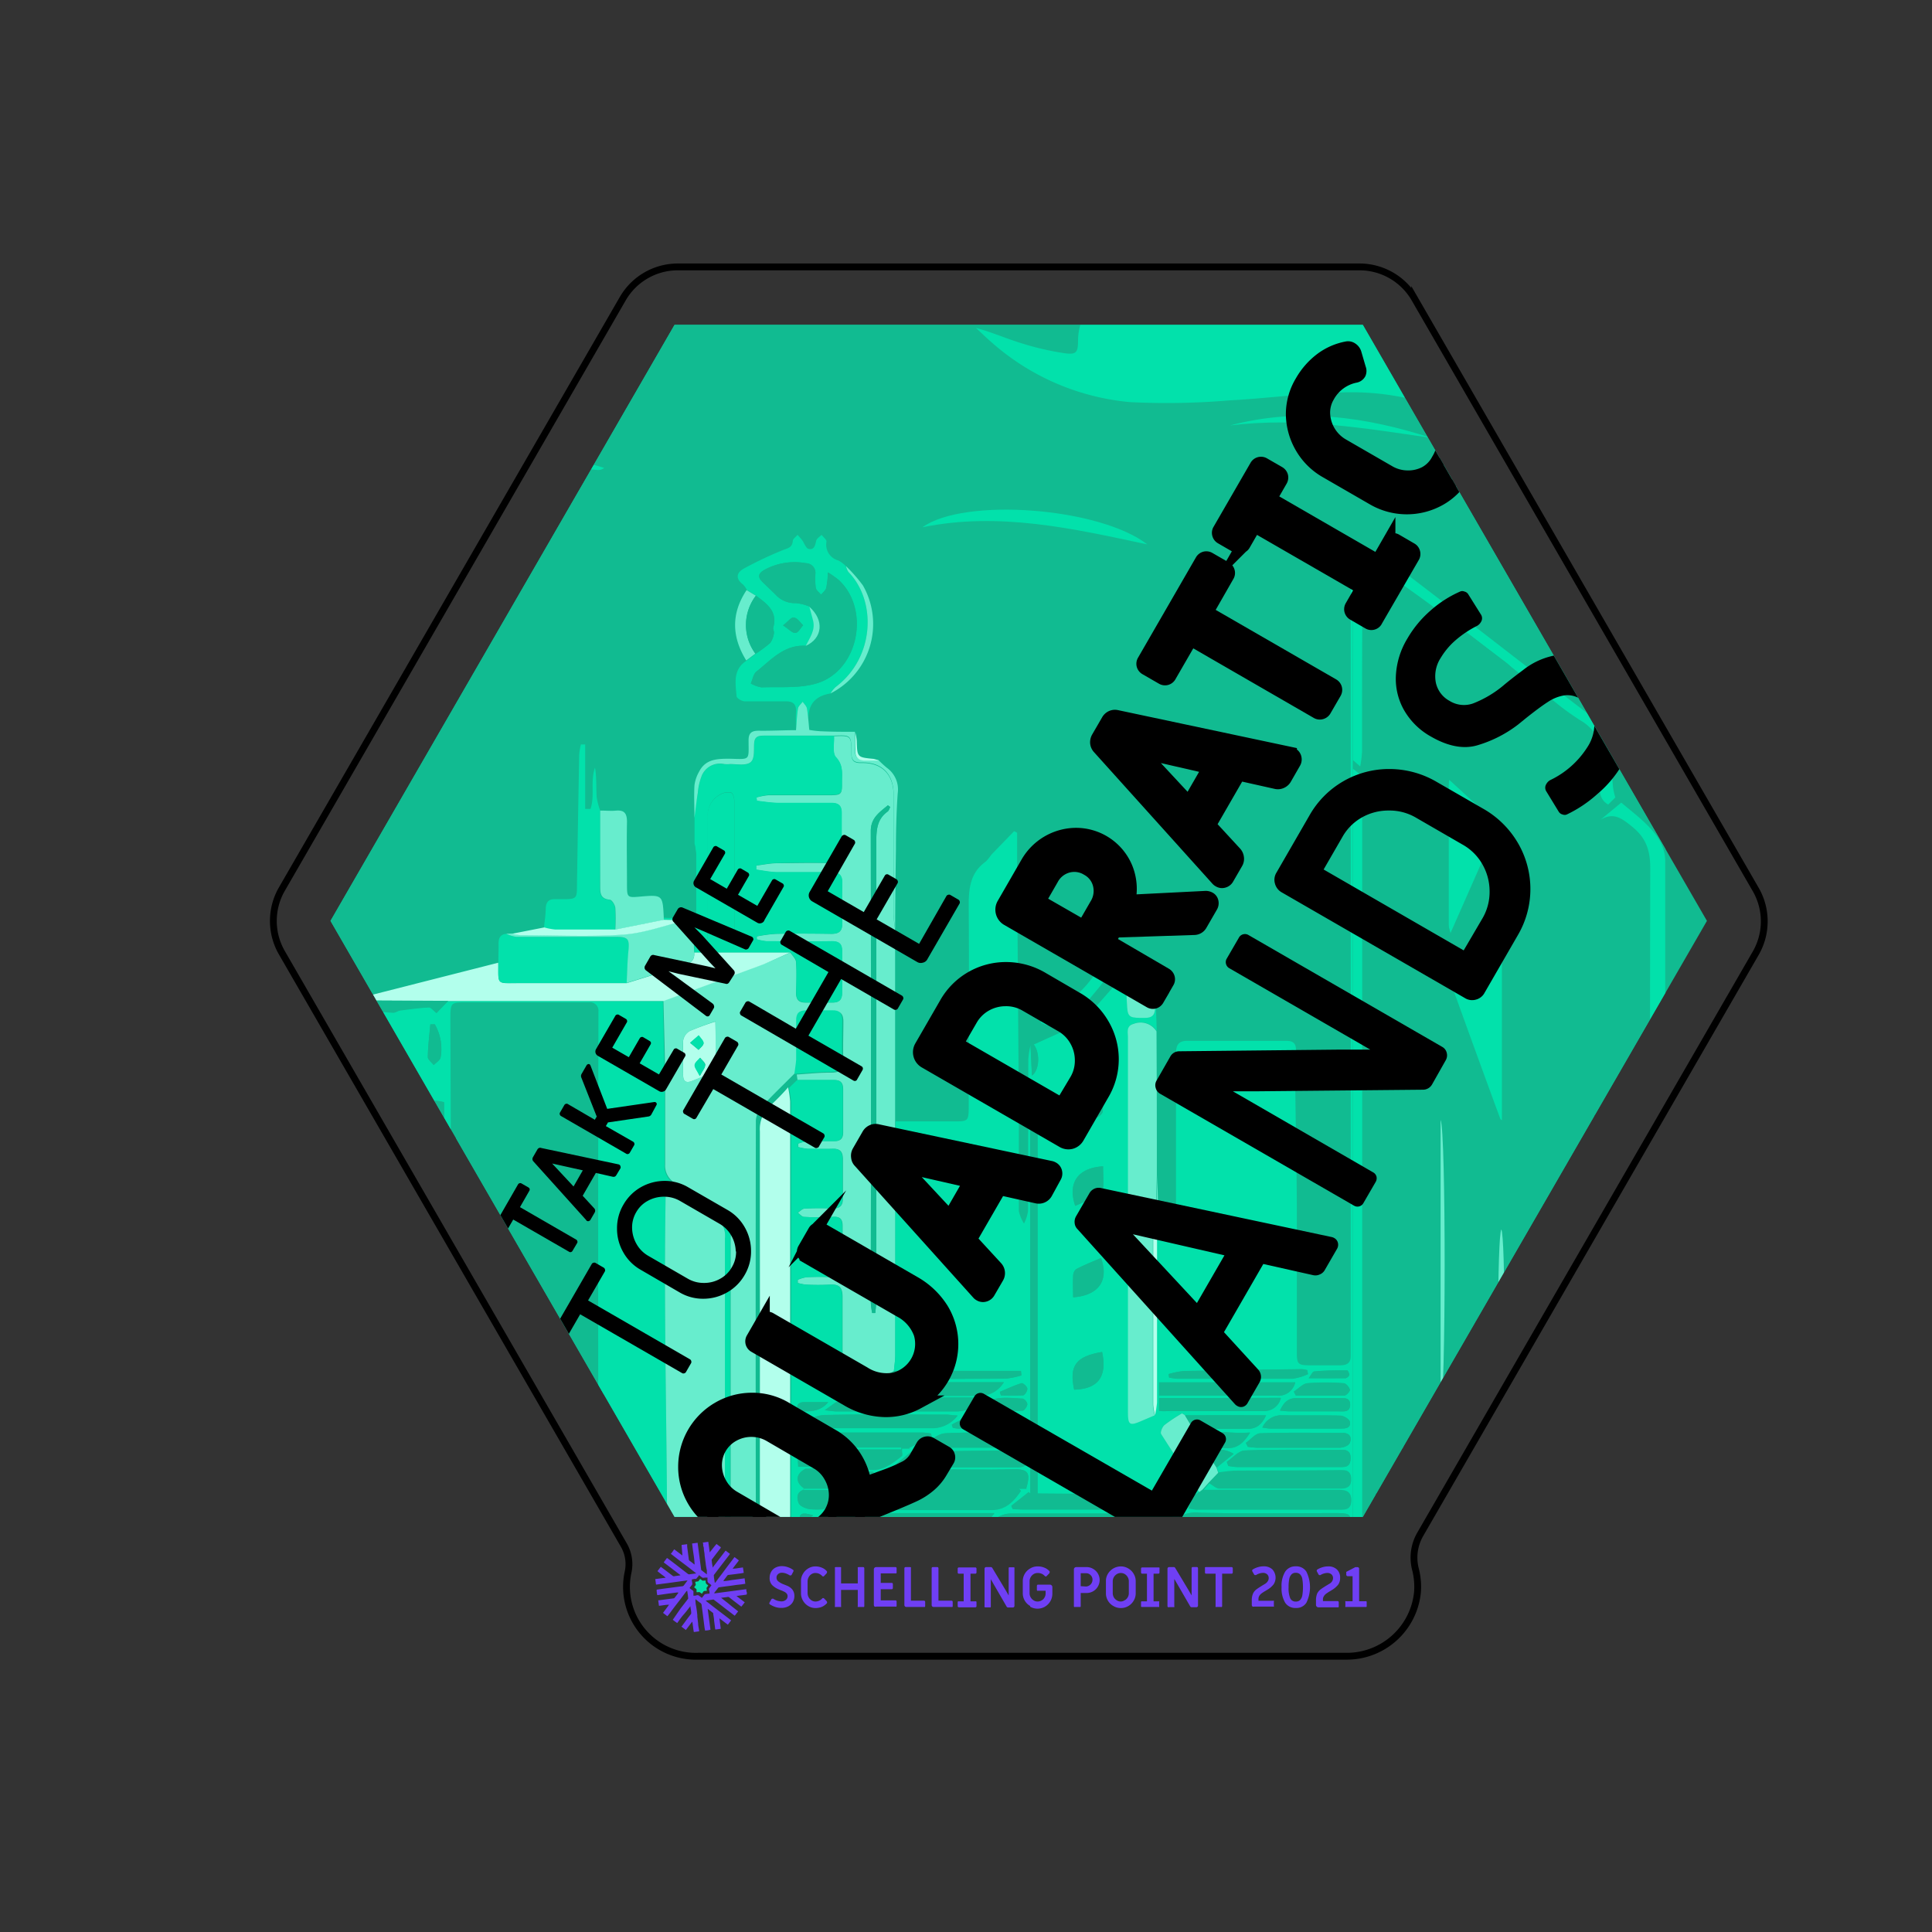 <svg xmlns="http://www.w3.org/2000/svg" xmlns:xlink="http://www.w3.org/1999/xlink" viewBox="0 0 283.46 283.46"><rect x="0" y="0" width="283.46" height="283.46" fill="#333333" stroke="none"/><defs><style>.cls-1,.cls-4{fill:none;}.cls-2{fill:#6f3ff4;}.cls-3{fill:#02e1ab;}.cls-10,.cls-4{stroke:#000;stroke-miterlimit:10;}.cls-5{clip-path:url(#clip-path);}.cls-6{fill:#11bb91;}.cls-7{fill:#67edcd;}.cls-8{fill:#b2ffec;}.cls-9{clip-path:url(#clip-path-2);}.cls-10{stroke-width:2px;}</style><clipPath id="clip-path"><polygon class="cls-1" points="98.97 47.66 199.95 47.66 250.44 135.11 199.95 222.56 98.97 222.56 48.49 135.11 98.97 47.66"/></clipPath><clipPath id="clip-path-2"><circle class="cls-1" cx="143.13" cy="-231.66" r="82.07"/></clipPath></defs><g id="profile"><path class="cls-2" d="M113.74,235.77a3.4,3.4,0,0,1-.81-.4.15.15,0,0,1-.05-.09.14.14,0,0,1,0-.11l.29-.52a.18.18,0,0,1,.16-.09.27.27,0,0,1,.12,0,2.2,2.2,0,0,0,1.16.39,1,1,0,0,0,.69-.22.68.68,0,0,0,.25-.54.55.55,0,0,0-.13-.38,1,1,0,0,0-.33-.26,4.94,4.94,0,0,0-.6-.26l-.24-.1a3,3,0,0,1-.94-.61,1.44,1.44,0,0,1-.39-1.09,1.76,1.76,0,0,1,.23-.89,1.52,1.52,0,0,1,.63-.6,2,2,0,0,1,.93-.22,2.57,2.57,0,0,1,.87.15,2.62,2.62,0,0,1,.78.4.1.1,0,0,1,.06.08.16.16,0,0,1,0,.12l-.27.52a.16.16,0,0,1-.16.09.27.27,0,0,1-.12,0,2.85,2.85,0,0,0-.61-.3,1.84,1.84,0,0,0-.53-.09.79.79,0,0,0-.58.21.64.64,0,0,0-.22.51.66.66,0,0,0,.24.53,2.86,2.86,0,0,0,.75.43s.24.09.57.23a1.91,1.91,0,0,1,.78.58,1.52,1.52,0,0,1,.28.92,1.74,1.74,0,0,1-.24.91,1.63,1.63,0,0,1-.68.62,2.16,2.16,0,0,1-1,.22A2.66,2.66,0,0,1,113.74,235.77Z"/><path class="cls-2" d="M118.58,235.63a2.16,2.16,0,0,1-.77-.79,2.07,2.07,0,0,1-.29-1.09V232a2,2,0,0,1,.29-1.09,2.16,2.16,0,0,1,.77-.79,2,2,0,0,1,1.07-.3,2.43,2.43,0,0,1,.94.19,1.89,1.89,0,0,1,.74.54.19.19,0,0,1,0,.14.25.25,0,0,1-.06.16l-.36.38a.19.19,0,0,1-.14.07.21.21,0,0,1-.14-.07,1.31,1.31,0,0,0-1-.44,1,1,0,0,0-.56.16,1.14,1.14,0,0,0-.42.45,1.28,1.28,0,0,0-.16.6v1.76a1.28,1.28,0,0,0,.16.6,1.11,1.11,0,0,0,.42.44,1,1,0,0,0,.56.17,1.34,1.34,0,0,0,1-.44.17.17,0,0,1,.14-.07.24.24,0,0,1,.14.06l.36.38a.23.23,0,0,1,.07.17.18.18,0,0,1,0,.13,2.15,2.15,0,0,1-.75.55,2.42,2.42,0,0,1-.94.18A2,2,0,0,1,118.58,235.63Z"/><path class="cls-2" d="M122.5,235.77a.15.15,0,0,1,0-.13v-5.55a.15.15,0,0,1,0-.12.17.17,0,0,1,.12-.05h.66a.17.17,0,0,1,.12.05.15.15,0,0,1,0,.12v2.23h2.45v-2.23a.17.17,0,0,1,0-.12.21.21,0,0,1,.13-.05h.66a.17.17,0,0,1,.12.05.18.18,0,0,1,.05.12v5.55a.19.19,0,0,1-.05.13.17.17,0,0,1-.12,0h-.66a.21.21,0,0,1-.13,0,.18.18,0,0,1,0-.13v-2.37h-2.45v2.37a.15.15,0,0,1,0,.13.17.17,0,0,1-.12,0h-.66A.17.17,0,0,1,122.5,235.77Z"/><path class="cls-2" d="M128.31,235.71a.36.36,0,0,1-.1-.25v-5.18a.34.34,0,0,1,.36-.36h2.81a.17.17,0,0,1,.12.05.18.18,0,0,1,.05.12v.62a.21.21,0,0,1-.05.13.17.17,0,0,1-.12,0h-2.16v1.4h1.61a.13.13,0,0,1,.12.05.17.17,0,0,1,.05.12v.59a.17.17,0,0,1-.17.17h-1.61v1.63h2.16a.17.17,0,0,1,.12.05.18.18,0,0,1,.05.12v.62a.19.19,0,0,1-.05.13.17.17,0,0,1-.12,0h-2.81A.36.36,0,0,1,128.31,235.71Z"/><path class="cls-2" d="M132.79,235.71a.32.32,0,0,1-.1-.25v-5.37a.18.18,0,0,1,.05-.12.17.17,0,0,1,.12-.05h.66a.21.21,0,0,1,.13.05.17.17,0,0,1,0,.12v4.76h1.92a.17.17,0,0,1,.12.05.18.18,0,0,1,.05.12v.62a.19.19,0,0,1-.05.13.17.17,0,0,1-.12,0H133A.34.34,0,0,1,132.79,235.71Z"/><path class="cls-2" d="M136.79,235.71a.32.32,0,0,1-.1-.25v-5.37a.15.15,0,0,1,.05-.12.17.17,0,0,1,.12-.05h.66a.17.17,0,0,1,.12.05.15.15,0,0,1,.05.12v4.76h1.92a.17.17,0,0,1,.12.05.18.18,0,0,1,.05.12v.62a.19.19,0,0,1-.05.13.17.17,0,0,1-.12,0H137A.34.34,0,0,1,136.79,235.71Z"/><path class="cls-2" d="M140.56,235.77a.19.19,0,0,1-.05-.13v-.56a.17.17,0,0,1,.05-.13.21.21,0,0,1,.13,0h.7v-4.06h-.7a.17.17,0,0,1-.18-.18v-.57a.18.18,0,0,1,.05-.12.21.21,0,0,1,.13-.05h2.4a.19.19,0,0,1,.13.05.18.18,0,0,1,.05.12v.57a.21.21,0,0,1-.05.13.19.19,0,0,1-.13.05h-.7v4.06h.7a.19.19,0,0,1,.13,0,.17.17,0,0,1,.05.13v.56a.17.17,0,0,1-.18.18h-2.4A.21.21,0,0,1,140.56,235.77Z"/><path class="cls-2" d="M144.45,235.77a.15.15,0,0,1,0-.13v-5.48a.22.22,0,0,1,.07-.17.21.21,0,0,1,.17-.07h.67a.26.26,0,0,1,.23.13l2,3.34.4.69v-4A.18.18,0,0,1,148,230a.17.17,0,0,1,.12-.05h.6a.17.17,0,0,1,.12.05.18.18,0,0,1,0,.12v5.49a.23.23,0,0,1-.07.17.26.26,0,0,1-.17.07h-.68a.26.26,0,0,1-.23-.13l-2-3.46-.32-.56v4a.17.17,0,0,1-.05.13.21.21,0,0,1-.13,0h-.59A.17.17,0,0,1,144.45,235.77Z"/><path class="cls-2" d="M151.15,235.63a2.14,2.14,0,0,1-1.09-1.88V232a2.14,2.14,0,0,1,.29-1.09,2.17,2.17,0,0,1,.8-.79,2.05,2.05,0,0,1,1.09-.3,2.49,2.49,0,0,1,1,.19,2,2,0,0,1,.76.54.19.19,0,0,1,0,.14.25.25,0,0,1-.06.16l-.37.38a.16.16,0,0,1-.13.07.26.26,0,0,1-.15-.07,1.34,1.34,0,0,0-1.05-.44,1.11,1.11,0,0,0-.59.16,1.24,1.24,0,0,0-.43.45,1.17,1.17,0,0,0-.16.6v1.76a1.17,1.17,0,0,0,.16.6,1.21,1.21,0,0,0,.43.44,1,1,0,0,0,.59.17,1.08,1.08,0,0,0,.58-.16,1,1,0,0,0,.43-.43,1.11,1.11,0,0,0,.16-.59v-.4h-1.11a.17.17,0,0,1-.12,0,.21.21,0,0,1-.05-.13v-.59a.17.17,0,0,1,.05-.12.13.13,0,0,1,.12-.05h1.74a.32.32,0,0,1,.25.1.34.34,0,0,1,.11.25v1a2.2,2.2,0,0,1-1.09,1.88,2.17,2.17,0,0,1-2.17,0Z"/><path class="cls-2" d="M157.61,235.77a.15.15,0,0,1-.05-.13v-5.36a.35.35,0,0,1,.1-.26.37.37,0,0,1,.25-.1h1.47a1.87,1.87,0,0,1,1,.26,1.93,1.93,0,0,1,.7.69,1.87,1.87,0,0,1,0,1.9,1.88,1.88,0,0,1-.7.7,1.86,1.86,0,0,1-1,.25h-.82v1.92a.15.15,0,0,1-.05.13.17.17,0,0,1-.12,0h-.66A.17.17,0,0,1,157.61,235.77Zm1.73-3a1,1,0,0,0,.95-1,.91.91,0,0,0-.28-.67.89.89,0,0,0-.67-.28h-.78v1.9Z"/><path class="cls-2" d="M163.35,235.63a2.09,2.09,0,0,1-.8-.79,2.07,2.07,0,0,1-.29-1.09V232a2,2,0,0,1,.29-1.09,2.23,2.23,0,0,1,1.89-1.09,2.12,2.12,0,0,1,1.1.3,2.14,2.14,0,0,1,.79.79,2.05,2.05,0,0,1,.3,1.09v1.76a2.08,2.08,0,0,1-.3,1.09,2.14,2.14,0,0,1-.79.79,2.11,2.11,0,0,1-1.1.29A2.07,2.07,0,0,1,163.35,235.63Zm1.68-.84a1.21,1.21,0,0,0,.43-.44,1.17,1.17,0,0,0,.16-.6V232a1.17,1.17,0,0,0-.16-.6,1.24,1.24,0,0,0-.43-.45,1.11,1.11,0,0,0-.59-.16,1.08,1.08,0,0,0-.58.16,1.27,1.27,0,0,0-.44.45,1.28,1.28,0,0,0-.16.6v1.76a1.28,1.28,0,0,0,.16.6,1.24,1.24,0,0,0,.44.44,1,1,0,0,0,.58.17A1,1,0,0,0,165,234.79Z"/><path class="cls-2" d="M167.46,235.77a.19.19,0,0,1-.05-.13v-.56a.17.17,0,0,1,.05-.13.17.17,0,0,1,.12,0h.7v-4.06h-.7a.17.17,0,0,1-.12-.05.21.21,0,0,1-.05-.13v-.57a.18.18,0,0,1,.05-.12.17.17,0,0,1,.12-.05H170a.17.17,0,0,1,.12.05.15.15,0,0,1,0,.12v.57a.17.17,0,0,1-.17.18h-.7v4.06h.7a.17.17,0,0,1,.12,0,.14.14,0,0,1,0,.13v.56a.15.15,0,0,1,0,.13.17.17,0,0,1-.12,0h-2.41A.17.17,0,0,1,167.46,235.77Z"/><path class="cls-2" d="M171.34,235.77a.19.19,0,0,1-.05-.13v-5.48a.26.26,0,0,1,.07-.17.23.23,0,0,1,.17-.07h.68a.24.24,0,0,1,.22.13l2,3.34.4.69v-4a.15.15,0,0,1,.05-.12.17.17,0,0,1,.12-.05h.59a.21.21,0,0,1,.13.05.18.18,0,0,1,.05.12v5.49a.24.24,0,0,1-.24.24h-.69a.25.25,0,0,1-.22-.13l-2-3.46-.33-.56v4a.14.14,0,0,1,0,.13.17.17,0,0,1-.12,0h-.59A.21.21,0,0,1,171.34,235.77Z"/><path class="cls-2" d="M178.35,235.77a.19.19,0,0,1,0-.13v-4.75h-1.38a.17.17,0,0,1-.18-.18v-.62a.18.18,0,0,1,0-.12.21.21,0,0,1,.13-.05h3.77a.21.21,0,0,1,.13.05.18.18,0,0,1,.05.12v.62a.17.17,0,0,1-.18.18h-1.38v4.75a.19.19,0,0,1-.05.13.17.17,0,0,1-.12,0h-.66A.21.21,0,0,1,178.35,235.77Z"/><path class="cls-2" d="M183.77,235.71a.32.32,0,0,1-.11-.24v-.66a2.44,2.44,0,0,1,.18-1,1.62,1.62,0,0,1,.53-.64c.24-.18.65-.44,1.22-.78A1.16,1.16,0,0,0,186,232a.79.79,0,0,0,.14-.47.72.72,0,0,0-.23-.55.89.89,0,0,0-.63-.21,2.05,2.05,0,0,0-1,.32l-.1,0A.16.16,0,0,1,184,231l-.28-.49a.29.29,0,0,1,0-.09.16.16,0,0,1,.07-.14,2.86,2.86,0,0,1,.75-.34,2.74,2.74,0,0,1,.85-.13,1.78,1.78,0,0,1,1.29.45,1.8,1.8,0,0,1,.19,2.18,3.29,3.29,0,0,1-.92.8l-.33.2a5.29,5.29,0,0,0-.55.36,1.3,1.3,0,0,0-.31.35.89.89,0,0,0-.12.47v.24h2.14a.17.17,0,0,1,.12,0,.13.13,0,0,1,0,.12v.61a.15.15,0,0,1,0,.13.17.17,0,0,1-.12,0H184A.33.33,0,0,1,183.77,235.71Z"/><path class="cls-2" d="M188.56,235.15a4.1,4.1,0,0,1-.53-2.29,4,4,0,0,1,.53-2.27,1.78,1.78,0,0,1,1.56-.78,1.75,1.75,0,0,1,1.55.78,5.17,5.17,0,0,1,0,4.56,1.73,1.73,0,0,1-1.55.77A1.77,1.77,0,0,1,188.56,235.15Zm2.17-.38a1.32,1.32,0,0,0,.34-.68,7.55,7.55,0,0,0,0-2.45,1.28,1.28,0,0,0-.34-.67.9.9,0,0,0-.62-.21.83.83,0,0,0-.61.22,1.32,1.32,0,0,0-.34.68,5.88,5.88,0,0,0-.1,1.24,3.9,3.9,0,0,0,.24,1.6.86.86,0,0,0,.82.48A.89.89,0,0,0,190.73,234.77Z"/><path class="cls-2" d="M193.18,235.71a.31.31,0,0,1-.1-.24v-.66a2.63,2.63,0,0,1,.17-1,1.73,1.73,0,0,1,.54-.64c.24-.18.65-.44,1.22-.78a1.16,1.16,0,0,0,.43-.38.86.86,0,0,0,.14-.47.72.72,0,0,0-.23-.55.89.89,0,0,0-.63-.21,2.05,2.05,0,0,0-1,.32l-.11,0a.18.18,0,0,1-.15-.09l-.27-.49a.29.29,0,0,1,0-.09.16.16,0,0,1,.07-.14,2.86,2.86,0,0,1,.75-.34,2.7,2.7,0,0,1,.85-.13,1.78,1.78,0,0,1,1.29.45,1.61,1.61,0,0,1,.47,1.22,1.65,1.65,0,0,1-.28,1,3.35,3.35,0,0,1-.93.8,3.64,3.64,0,0,1-.33.2,6.24,6.24,0,0,0-.54.36,1.15,1.15,0,0,0-.31.35.81.81,0,0,0-.13.47v.24h2.15a.17.17,0,0,1,.17.17v.61a.19.19,0,0,1-.05.13.17.17,0,0,1-.12,0h-2.77A.34.34,0,0,1,193.18,235.71Z"/><path class="cls-2" d="M197.39,235.77a.19.19,0,0,1,0-.13v-.58a.21.21,0,0,1,0-.13.18.18,0,0,1,.13,0h.93v-3.67h-.7a.28.28,0,0,1-.17-.07.27.27,0,0,1-.06-.17v-.4l1.33-.69h.32a.22.22,0,0,1,.17.07.21.21,0,0,1,.07.17v4.76h.93a.2.2,0,0,1,.13,0,.21.21,0,0,1,.05.13v.58a.19.19,0,0,1-.05.13.21.21,0,0,1-.13,0h-2.82A.19.19,0,0,1,197.39,235.77Z"/><path class="cls-2" d="M100,226.67l.82-.11c0,.13,0,.25,0,.36l.12.92.12.91a.33.33,0,0,0,.16.28,5.93,5.93,0,0,1,.56.43l.13.09a12.26,12.26,0,0,0-.16-1.54c-.08-.51-.14-1-.21-1.55l.81-.11.53,4,.83.64,0,0,0-.28v-.31a7.85,7.85,0,0,1-.18-1.08l-.15-1.1c0-.24-.05-.48-.09-.73s0-.38-.08-.58,0-.33-.07-.5,0-.05,0-.09l.78-.11.21,1.55c.34-.41.63-.82,1-1.23l.62.47a.42.42,0,0,1,0,.1c-.36.47-.72.93-1.07,1.4l-.24.31a.24.24,0,0,0,0,.22c0,.27.07.55.11.82,0,0,0,.08,0,.15l1.91-2.5.64.48-.16.23-.77,1-.72.94-.71.93a.22.22,0,0,0,0,.13c0,.33.09.65.13,1,.13,0,.18-.16.25-.24s.22-.31.34-.46l.46-.6.74-1,.76-1,.3-.4.06-.05.63.48c-.29.41-.62.79-.92,1.22a5.72,5.72,0,0,0,.76-.08l.75-.11c.05.27.09.53.12.8l-.41.07-.9.12-.92.11a.25.25,0,0,0-.17.08l-.57.76s0,0,0,.06c.52,0,1-.13,1.55-.19l1.55-.21.1.8-.61.09-.71.08-.75.11-.85.11-.89.12a.24.24,0,0,0-.19.1c-.17.24-.36.47-.54.7l0,.1,4.69-.62c0,.16,0,.3.06.44s0,.22,0,.35c-.51.1-1,.12-1.5.22v0l1.21.92-.49.63a1.91,1.91,0,0,1-.21-.14l-.76-.58-.77-.6a.32.32,0,0,0-.31-.09c-.28.05-.57.07-.85.11l-.08,0c.41.35.84.65,1.25,1s.82.64,1.25,1l-.5.64-.38-.29-.84-.64-1.12-.87-.74-.56a.2.2,0,0,0-.18,0l-.52.07-.44.06s0,0,0,.06l1.1.86.9.69,1,.76.69.54-.48.63c-.42-.3-.81-.62-1.24-.93l.2,1.53c-.27.05-.53.08-.8.11a2.9,2.9,0,0,1-.06-.41l-.12-.9c0-.32-.08-.64-.13-1a.18.18,0,0,0,0-.1l-.81-.63,0,0,.41,3.07a3.15,3.15,0,0,1-.8.12c0-.13-.05-.27-.07-.42l-.09-.69-.09-.74c-.05-.35-.09-.71-.14-1.06s-.07-.53-.1-.79a.45.45,0,0,0-.2-.36c-.21-.14-.41-.3-.61-.46l-.09-.09a1.06,1.06,0,0,0,0,.4c0,.25.06.49.1.74s.07.45.1.68l.06.53,0,.23.12,1c0,.34.1.68.14,1,0,.05,0,.09,0,.15l-.77.1c-.1-.49-.13-1-.23-1.52-.18.2-.32.41-.48.61l-.46.61-.65-.49.16-.2.73-1,.47-.61a.3.3,0,0,0,.07-.24c0-.27-.07-.55-.11-.82a.82.82,0,0,0,0-.14c-.34.42-.64.84-1,1.24s-.62.81-.94,1.24a7.79,7.79,0,0,1-.65-.48l.16-.23L99.85,236l.93-1.2c.06-.08.11-.16.17-.23a.22.22,0,0,0,0-.19c0-.31-.08-.63-.13-1a1.06,1.06,0,0,0-.25.27l-.75,1-.94,1.22-.7.94-.26.32-.64-.49c.29-.41.6-.79.88-1.2-.5,0-1,.12-1.48.16l-.11-.81.1,0,.84-.11.76-.1.61-.08a.18.18,0,0,0,.07-.05c.19-.23.37-.47.55-.71l0-.09h-.2l-1.18.15-1.06.15-.56.08h-.07a4.17,4.17,0,0,1-.09-.8l.34-.05.87-.12.71-.09,1.34-.18.5-.06a.31.31,0,0,0,.23-.12l.54-.72v0a.4.4,0,0,0-.11,0l-.71.09-1,.14-1.09.15-.72.09-.89.12s-.05,0-.1,0l-.11-.8,1.53-.2a5.11,5.11,0,0,0-.61-.48l-.6-.48.49-.64.54.4,1.18.9,0,0a.28.28,0,0,0,.27.08c.28-.05.56-.08.84-.12l.05,0a.7.7,0,0,0-.06-.09l-.82-.62-.69-.53-.7-.53a2,2,0,0,1-.18-.15l.47-.63.11.05,1.21.92.86.67.9.69a.29.29,0,0,0,.22.06l1-.13c-.12-.1-.22-.19-.32-.26l-1-.78-1.33-1-1-.78c-.08-.05-.09-.07,0-.15s.27-.37.42-.57l1.2.91h0Zm1.5,5.07a3.85,3.85,0,0,0,.07.52.37.37,0,0,1-.08.32.88.88,0,0,0-.12.15c-.06.09-.17.16-.18.28.16.13.31.25.47.36a.19.19,0,0,1,.08.15c0,.09,0,.18,0,.28s0,.21,0,.32c.17,0,.33,0,.48-.07a.4.4,0,0,1,.38.1l.38.29.37-.47a.16.16,0,0,1,.15-.09l.42-.06.18,0c0-.19,0-.37-.08-.55a.26.26,0,0,1,0-.21c.11-.12.2-.26.3-.39l.06-.1c-.13-.1-.24-.2-.36-.28a.41.41,0,0,1-.22-.36s0-.07,0-.1,0-.24,0-.37l-.35,0c-.34.06-.34.06-.56-.1l-.06-.05-.3-.23s0,0,0,.07-.19.25-.29.38a.24.24,0,0,1-.2.13l-.18,0Z"/><path class="cls-3" d="M103,233.84a1.52,1.52,0,0,1-.23-.16.33.33,0,0,0-.34-.08l-.23,0a1,1,0,0,1,0-.15,1.2,1.2,0,0,1,0-.2.2.2,0,0,0-.1-.16l-.26-.21c.09-.11.15-.2.22-.3a.17.17,0,0,0,0-.18,2.69,2.69,0,0,1-.05-.32l.45-.07.26-.35a1.27,1.27,0,0,1,.21.15.33.33,0,0,0,.35.09l.25,0a1.28,1.28,0,0,1,0,.17.5.5,0,0,0,.25.44.57.57,0,0,1,.13.1,1.21,1.21,0,0,1-.15.22.32.32,0,0,0-.07.35.79.79,0,0,1,0,.23,1.18,1.18,0,0,1-.25,0,.3.3,0,0,0-.27.14C103.11,233.68,103,233.75,103,233.84Z"/><path class="cls-4" d="M257.56,130.44l-50-86.6a9.34,9.34,0,0,0-8.1-4.68h-100a9.33,9.33,0,0,0-8.1,4.68l-50,86.6a9.35,9.35,0,0,0,0,9.35l50.19,86.94a5.57,5.57,0,0,1,.6,3.94A10.18,10.18,0,0,0,102.46,243h95a10.42,10.42,0,0,0,10.51-9.4,10.27,10.27,0,0,0-.29-3.34,6.84,6.84,0,0,1,.69-5.14l49.24-85.29A9.35,9.35,0,0,0,257.56,130.44Z"/></g><g id="background"><g class="cls-5"><rect class="cls-6" x="48.34" y="21.47" width="196.03" height="202.79" transform="translate(292.7 245.73) rotate(180)"/><path class="cls-6" d="M59,52.53c2.44,1.37,5.09,2.36,7.66,3.49a6.19,6.19,0,0,0,1.29.29l.22-.39-2-1.54A22.18,22.18,0,0,1,64,52.62a2.51,2.51,0,0,1-.79-1.52c0-2.08-1.14-3.47-2.42-4.89A3.82,3.82,0,0,1,59.67,44a4.89,4.89,0,0,0-1.89-4.17,1.8,1.8,0,0,1-.63-2.07c.7-3.49.07-5.48-4.18-7.29a26.93,26.93,0,0,0-4.63-1.09V21.47H408.85v83.08c-1.14-.24-2.28-.5-3.43-.71-1.59-.28-1.92,0-1.92,1.64,0,6.73,0,13.46,0,20.18a5.33,5.33,0,0,1-1.57.54c-3.61,0-7.22,0-10.82,0A5.42,5.42,0,0,1,390,126l2.45-3.58-.15-.2c-1.75,1-3.55,2-5.25,3.08a1.81,1.81,0,0,1-2.28,0c-1.5-1-3.07-1.81-4.6-2.71l.83-.83a5.62,5.62,0,0,1,1,.56c2.71,2.54,5.38,2.22,8.09,0,.61-.5,1.37-.8,2-1.28.25-.19.32-.62.47-.94q-3.11-5.19-6.23-10.38c-.35.18-.85.27-1,.56-1.25,2-2.44,4-3.64,5.94-1.24-.2-2.49-.39-3.72-.61-.8-.15-1.15.08-1,.94.19,1.57.32,3.15.51,4.73.23,1.87.36,1.94,2.18,1.38.76,1.11,1.53,2.22,2.29,3.34a3.08,3.08,0,0,1-.8.25c-4.16,0-8.32,0-12.47,0-.38,0-.74-.33-1.11-.51,0-1.87.08-3.74-.05-5.6a4,4,0,0,0-.93-2.22c-1.28-1.46-2.72-2.77-4.09-4.14l-.57.17v11.51c-.89.79-4.52,1.3-5.43.59a2.43,2.43,0,0,1-.72-1.68c-.08-2.71,0-5.43,0-8.15,0-7.36,0-14.71,0-22.07a18.51,18.51,0,0,0-.27-2.21l-3.1-2.8h-4.51a15.11,15.11,0,0,0-1.8,2.39c-2.81,5.74-5.55,11.52-8.32,17.29-.22.47-.39,1-.59,1.43a16.26,16.26,0,0,0-.26,2.07c0,3.94,0,7.88,0,11.82,0,2-.19,2.16-2.19,2.16H289.22l-1.54,0a1.21,1.21,0,0,0-1.33,1.31l-.09,8.69c0,2.2,0,4.39-.08,6.58-.07,1.69.32,2.25,2,2.26,3.52,0,7,0,10.56,0,.53,0,1.06.09,1.59.14l0,.43a6.92,6.92,0,0,1-1.33.25c-5,0-9.95,0-14.92,0-1.28,0-1.74-.48-1.75-1.74,0-2.25-.15-4.49-.24-6.73q-.3-16.87-.61-33.76c-.12-7-.21-14.07-.31-21.1,0-.71.1-1.41.07-2.11-.05-1.09.61-1.48,1.52-1.68s1.19.53,1.39,1.19c.42,1.4.87,2.78,1.19,4.2s.85,1.38,1.86.72c1.31-.86,2.67-1.65,4.32-2.67-1.57-1.14-2.85-2.05-4.1-3a11.34,11.34,0,0,1-1.16-1.14,6.28,6.28,0,0,1,1.26-1c9.49-3.9,18.06-9.35,26.31-15.35,2.16-1.58,4.21-3.31,6.4-4.83a26.4,26.4,0,0,1,10.13-4c11.18-2.18,21.91-.06,32.54,3.26l1.75.53a2.8,2.8,0,0,0,.59-.11c-1.34-.71-2.44-1.36-3.58-1.88a12.54,12.54,0,0,1-4.86-3.91,20.7,20.7,0,0,0-9.41-6.42,3,3,0,0,1-2.09-2.19,7.21,7.21,0,0,0-4.09-4.43c-4.88-2.29-9.88-2.82-14.95-.56l-.25.12c-.67.39-1.43,1.18-2,1.06s-1-1.16-1.52-1.74c-5.07-5.38-11.35-7.06-18.47-5.8-5.6,1-10.45,3.44-13.83,8.17A14.51,14.51,0,0,0,287.38,50c.2,1.28-.15,2-1.52,2.34a9.12,9.12,0,0,0-6.28,4.11c-2,3.27-1.91,6.67-.61,10.13.38,1,1.32,2.13,1.07,2.9a10.36,10.36,0,0,1-2.54,4,14.16,14.16,0,0,1-8.61,3.78c-1.22.15-1.71-.32-1.71-1.55,0-1.54-.16-3.08-.24-4.62V58.91h-.64V75.54c-.16,1.67-1.15,2.16-2.7,2a54.62,54.62,0,0,0-6.26-.43,5,5,0,0,0,1.1.81c1.81.74,3.62,1.51,5.49,2.09,2.05.64,2.08.55,2.11,2.76,0,.33,0,.66,0,1-.12,10.42-.22,20.84-.36,31.26q-.25,19.35-.55,38.71-.26,16.47-.55,32.94a11.33,11.33,0,0,1-.15,1.29l-.38.08-1.38-2.72c-.35,2.19-.64,4-.94,5.89l-.31,0-1.22-2.12-1.59,7.07c-1.18-.5-1.18-.5-1.28-2.6l-2.31,1.69c.32-1.7.57-3,.86-4.55l-1.57,1.23c-.06-.63-.14-1.1-.14-1.57q-.17-9.22-.31-18.44-.28-17.67-.58-35.33-.25-14.93-.55-29.85c-.2-10.5-.4-21-.81-31.52q-1,57.27-2,114.54l-.19.05-.55-1.71H249l-.39,5.12c-1.28-1.42-2.27-2.54-3.26-3.65l-.4.07c0,.89,0,1.78,0,2.67,0,1.41.19,2.82.13,4.22a5.77,5.77,0,0,1-.71,1.8q0-14.57-.06-29.11,0-21.43,0-42.88c0-2.3-1.31-4-2.83-5.47-1.13-1.11-2.41-2.08-3.62-3.11L237,117a9.94,9.94,0,0,1-.33-1.41c-.17-1.67-.18-3.37-.47-5a9.77,9.77,0,0,0-3.91-6.4C223.08,97.14,214,90,204.76,83a8.09,8.09,0,0,0-2.09-1.12c-2.61-.93-3.89-.1-4.23,2.67a21.2,21.2,0,0,0-.24,2.36q0,55.2,0,110.39c0,.51,0,1,0,1.55,0,1.09-.49,1.51-1.55,1.48-1.5,0-3,0-4.5,0-1.67,0-1.85-.18-1.85-1.89,0-7.27,0-14.55,0-21.82,0-6.05-.18-12.1-.24-18.15,0-1.49.07-3,.1-4.48,0-1-.52-1.28-1.43-1.27-4.84,0-9.67,0-14.5,0-1.47,0-1.66.83-1.66,2,0,7.51,0,15,0,22.53,0,2.45-.05,2.49-2.54,2.51-.08-2.43-.15-4.87-.23-7.31q0-10.56-.1-21.12l-.24-6.77-4.19-1.94c-1.62,1.87-3.23,3.75-4.9,5.57-.26.28-.85.26-1.28.38a4.3,4.3,0,0,1,.38-1.43c.76-1.06,1.69-2,2.43-3.08.21-.32,0-.93,0-1.41-.46.14-1.12.13-1.35.44a15.61,15.61,0,0,1-7.25,5.78c-.31.12-.41.78-.61,1.19.38.14.82.47,1.14.38a15.85,15.85,0,0,0,2.46-1c.77-.35,1.35-.31,1.72,1l-6.29,2.85-.49.07a13.1,13.1,0,0,0-.32,2c0,7.46,0,14.92-.05,22.38a6.05,6.05,0,0,1-.59,1.82,5.71,5.71,0,0,1-.76-1.85c-.06-5.2,0-10.4,0-15.6q-.1-17.1-.25-34.19c0-1.9,0-3.8,0-5.7l-.44-.23-3.34,3.45a7.06,7.06,0,0,1-.81,1c-2.18,1.56-2.55,3.71-2.51,6.27.12,9.85,0,19.71,0,29.56,0,2.25-.06,2.29-2.28,2.3l-8.45,0c0-5.57,0-11.14,0-16.71,0-3.83,0-7.67,0-11.5s.05-7.76.11-11.64c0-2.75.07-5.51.26-8.25a3.91,3.91,0,0,0-1.59-3.76,16.29,16.29,0,0,1-1.23-1.13,4.6,4.6,0,0,0-.77-.25c-2.42-.23-2.41-.23-2.48-2.67a8.23,8.23,0,0,0-.19-1.21c-1.71,0-3.42,0-5.14-.09a12.84,12.84,0,0,1-1.61-.26c-.41-2.62-.07-4.81,3.11-5.35a11.42,11.42,0,0,0,4.76-15.84,22.74,22.74,0,0,0-2.48-2.83,4.58,4.58,0,0,0-1.11-.84,2.39,2.39,0,0,1-1.81-2.75c0-.31-.47-.67-.72-1-.27.28-.67.51-.78.84-.21.64-.26,1.45-1.16,1.21-.36-.1-.55-.78-.85-1.18s-.48-.58-.73-.87c-.24.3-.67.58-.7.9-.08,1-.74,1-1.48,1.35a56,56,0,0,0-5.65,2.67c-1.12.61-1.33,1.5-.15,2.39a3.33,3.33,0,0,1,.55.8c-2.29,3.43-2.19,6.87-.05,10.32-2,1.3-1.58,3.32-1.43,5.2,0,.29.79.72,1.23.74,2,.08,3.93.08,5.9,0,1.13,0,1.66.38,1.59,1.55,0,.89,0,1.78,0,2.68-1.82,0-3.64.11-5.47.08-1,0-1.5.29-1.49,1.43,0,3,.32,2.75-2.85,2.68-1.83,0-3.47.07-4.41,1.9a5.42,5.42,0,0,0-.68,2c-.09,1.59,0,3.18,0,4.77,0,1.25,0,2.49,0,3.73,0,2.88,0,5.76,0,8.65a9.72,9.72,0,0,0,.23,1.5c-.43.27-.83.72-1.27.76a33.45,33.45,0,0,1-3.47,0c-.16-3.43-.16-3.43-3.61-3.13-1.68.15-1.78.08-1.79-1.58,0-3.13-.06-6.27,0-9.4,0-1.31-.44-1.77-1.7-1.64-.74.07-1.49,0-2.24,0a10.06,10.06,0,0,1-.52-2c-.08-1.43,0-2.87-.24-4.32-.71,2,0,4.13-.66,6.07l-.78,0v-9.45l-.63,0a9,9,0,0,0-.25,1.44q-.18,9.69-.33,19.37c0,1.79-.11,1.87-2,1.89-.37,0-.75,0-1.12,0-1-.06-1.44.39-1.46,1.41s-.17,1.85-.26,2.77l-4.74.93-.84,0c-.9.07-1.16.63-1.15,1.44s0,1.86,0,2.78l-21,5.34c-1,.14-.93.92-.93,1.61l0,22.28,0,1.42H48.34V64.27c3,.61,5.94,1.34,8.95,1.8,3.7.55,7.44.94,11.17,1.28,6.39.58,12.79,1.07,19.18,1.6a1.32,1.32,0,0,0,1-.3,37.33,37.33,0,0,0-3.85-1C78.68,66.8,72.55,66,66.42,65.14,61,64.37,55.48,63.56,50,62.78c-.56-.08-1.12-.14-1.67-.2V46C51.87,48.16,55.34,50.49,59,52.53ZM318.82,68.84l.76,3.89c-5.38,2.42-10.88,4.62-16.11,7.34a72.4,72.4,0,0,0-17,12.57c-.06,0-.06.17-.18.59.57-.38.94-.6,1.27-.86a103.35,103.35,0,0,1,24.65-14.22c3.25-1.35,6.61-2.39,9.94-3.54a9.08,9.08,0,0,1,1.66-.21l4.56.82-1.2-1.65c2.28-.66,4.53-1.45,6.84-2a124.75,124.75,0,0,1,29.49-2.55,4.45,4.45,0,0,0,1.87-.27,10.6,10.6,0,0,0-1.34-.27c-3.7-.21-7.39-.42-11.08-.6A90.42,90.42,0,0,0,326.08,71c-.59.15-1.15.39-1.72.59ZM216.43,61.2c-1-1.22-2.09-2.38-3-3.68a13.28,13.28,0,0,0-6.78-5c-1.37-.49-2.15-1-2.3-2.76-.33-3.88-4.64-7.14-8.7-6.8a2.08,2.08,0,0,1-2.49-1.4c-2.25-5.48-10.63-8.82-15.75-7.79A7.83,7.83,0,0,0,170.82,40c-.28,1.18-.6,1.59-2,1.31A8.92,8.92,0,0,0,158.17,50c0,1.72-.27,2.06-2,1.82a41.12,41.12,0,0,1-6.28-1.45c-2.22-.68-4.36-1.63-6.7-2.26.79.73,1.56,1.49,2.38,2.19A35.43,35.43,0,0,0,165.82,59a109.76,109.76,0,0,0,14.61-.26c5.56-.29,11.12-1.08,16.68-1.17a38.12,38.12,0,0,1,18.5,4.13,10.46,10.46,0,0,0,1.25.49l.2-.32C216.85,61.65,216.63,61.44,216.43,61.2ZM135.3,77.36c11.26-2.3,22.13.18,33,2.52C161.33,74.45,141.48,72.94,135.3,77.36Zm45.18-14.94c10-1.24,19.73.4,29.54,1.83C200.35,61.12,190.54,59.76,180.48,62.42ZM301.2,110.5a1.78,1.78,0,0,0-1.28-1.09c-1.48-.15-3,0-4.63,0,1.13,3,3.61,4.65,5.5,6.84l.73-.34C301.43,114.08,301.42,112.28,301.2,110.5Zm70.26-19.84-.39.25.64,4.57.45.21,3-3.2Z"/><path class="cls-6" d="M67.16,224.85H83.49c1.15-1.28,2.2-2.67,3.46-3.83a4.9,4.9,0,0,0,1.64-4q-.06-33.36,0-66.71c0-.42,0-.84,0-1.27a1.25,1.25,0,0,0-1.4-1.39H84.62c-5.21,0-10.41,0-15.62,0-2,0-2.11.11-2.12,2.17,0,.29,0,.57,0,.85Q67,187.78,67.16,224.85Z"/><path class="cls-6" d="M234.82,120.28l0,.32c0,24.73-.1,49.46.09,74.19a12.25,12.25,0,0,1-3.36,8.84,6.44,6.44,0,0,0-1.83,5.1c.11,1.41,0,2.84,0,4.58l1.74-.92a2.84,2.84,0,0,1,.36,1c0,1.78,0,3.57-.18,5.33a2,2,0,0,1-.95,1.35c-1.28.64-1,1.71-.88,2.69s1,.88,1.75,1,1.59.36,2.38.55H207.47a6.18,6.18,0,0,1,1.7-.53c1.88,0,3.75,0,5.62.12,1.05.06,1.6-.24,1.69-1.34.14-1.8-.16-2.4-1.46-2.45-1.59-.05-3.18,0-4.78,0-1.3,0-2.62.09-3.91,0a1.63,1.63,0,0,1-1-1,5.72,5.72,0,0,1-.07-1.81q0-48.21.05-96.42c0-2.61-.24-4.63-3.17-5.28l-.48-.3-3.12-2.45v-1.27l1.07.93,2,1.66a29.76,29.76,0,0,0,2.82,1.54,2,2,0,0,1,1.4,2.29c-.05.51,0,1,0,1.54q0,48.22,0,96.45c0,.57,0,1.13,0,1.69,0,1.32.63,1.86,1.9,1.85q3.52,0,7,0c1.23,0,1.81-.36,1.8-1.81q-.08-25,0-50c0-3.37.25-6.75,0-10.11-.13-1.81-1-3.57-1.62-5.34-.84-2.44-1.84-4.82-2.56-7.29a3.85,3.85,0,0,1,.36-2.61,16.67,16.67,0,0,1,2.53-3.54A4.72,4.72,0,0,0,216.5,135c-.07-1,0-1.94,0-2.9l-.6-.18-3.6,8.12-.39-.09V113l4.37,3.53c.22-1.3.38-2.27.61-3.65,1.29,1,2.39,1.83,3.44,2.71,2.47,2.09,4.88,4.25,7.38,6.29a5.06,5.06,0,0,1,2.07,4.32q-.09,36.67,0,73.35v3.75l.53.22c.53-.59,1-1.2,1.59-1.76A7.87,7.87,0,0,0,234,195.8c-.09-25.44-.06-50.88-.06-76.32l2-1.42L237,117l.89.8Zm-8,98.67c1.11,1.07,2.45.51,3.63.31.33-.06.55-1.29.65-2a8.76,8.76,0,0,0,0-2.23c0-.33-.35-.64-.54-1Zm-7.73-96.27c.89-2,.89-1.92-.74-3.18-2-1.55-3.83-3.38-5.73-5.09a7.3,7.3,0,0,0-.36,1.61q0,9.93,0,19.85c0,.35.35.69.53,1C214.91,132.16,217,127.41,219.1,122.68ZM217.52,137c-1.47,2-3,4-4.38,6a1.58,1.58,0,0,0-.25,1.25q3.59,10,7.25,19.93s.07.05.22.17v-31.1C219.25,134.73,218.38,135.87,217.52,137Zm2.7,69.41c.62-.94.67-24.93.05-26.05C219.67,181.32,219.63,205.29,220.22,206.43Zm4.54-.24h.34V188.31h-.34Z"/><path class="cls-7" d="M131.35,198.8c0,.79-.13,1.58-.2,2.36l-1.42.84-1.18.82-3,1.75-.65.49-1,.36a14.56,14.56,0,0,1-.28-2.06c0-4.36,0-8.73,0-13.09,0-1.34-.46-1.88-1.81-1.79a34.24,34.24,0,0,1-3.51,0,6.65,6.65,0,0,1-1.24-.25l0-.45a5.09,5.09,0,0,1,1.28-.39c1.27-.06,2.54-.07,3.8,0,1.1,0,1.51-.46,1.49-1.52,0-2,0-4,0-6,0-1-.37-1.42-1.44-1.33a36.81,36.81,0,0,1-4.2,0c-.32,0-.62-.4-.92-.61.32-.21.63-.59,1-.61,1.35-.07,2.72-.08,4.08,0,1.06,0,1.54-.41,1.52-1.49,0-1.93,0-3.85,0-5.77,0-1.08-.41-1.55-1.5-1.51s-2.43,0-3.65,0a10,10,0,0,1-1.41-.26l0-.49a6.42,6.42,0,0,1,1.38-.37c1.31,0,2.63,0,3.94,0,.88,0,1.28-.4,1.28-1.28,0-2.11,0-4.22,0-6.33,0-1-.41-1.37-1.35-1.36-1.79,0-3.57,0-5.35,0l-.11-.81c1.67-.1,3.34-.29,5-.27,1.3,0,1.89-.38,1.84-1.76-.08-1.91,0-3.83,0-5.74,0-1.05-.37-1.57-1.47-1.53-1.26,0-2.52,0-3.78,0-1.08,0-1.53.43-1.51,1.5,0,1.92,0,3.83,0,5.75,0,.69-.15,1.38-.23,2.08-1.58,1.59-3.21,3.14-4.73,4.8a3.45,3.45,0,0,0-.95,2.06q-.06,29.93,0,59.87H107.2c0-14.3,0-28.61,0-42.91A3.46,3.46,0,0,0,105.5,178c-2.23-1.39-4.31-3-6.49-4.45a2.93,2.93,0,0,1-1.42-2.7c0-3.93,0-7.87,0-11.8s-.16-8.15-.25-12.23c4.88-1.79,9.76-3.56,14.63-5.37,1.35-.5,2.65-1.11,4-1.68.29.46.79.9.82,1.38.12,1.49.07,3,0,4.5,0,1,.39,1.47,1.42,1.45,1.31,0,2.63,0,3.94,0,1,0,1.4-.49,1.39-1.47,0-2,0-4,0-6.05,0-1.1-.46-1.48-1.53-1.47-3.18,0-6.36,0-9.55,0a7.33,7.33,0,0,1-1.44-.28l0-.43a20.54,20.54,0,0,1,2.79-.38c2.72-.06,5.44-.05,8.16,0,1.14,0,1.62-.41,1.59-1.57q-.06-3,0-5.91c0-1.17-.52-1.57-1.62-1.56-2.67,0-5.35,0-8,0-1,0-2-.24-3-.37v-.61c1-.12,2-.33,3-.35,2.67,0,5.35-.09,8,0,1.24.06,1.57-.36,1.54-1.49-.06-1.92,0-3.85,0-5.77,0-1.14-.42-1.6-1.57-1.58-2.63,0-5.26,0-7.88,0-1,0-2-.19-3-.3L111,117a10.4,10.4,0,0,1,1.72-.32c3,0,5.91,0,8.86,0,1.85,0,2-.09,1.94-1.88,0-1.25.23-2.47-.87-3.65-.57-.61-.23-2.06-.3-3.13,2.51-.1,2.55-.1,2.56,2.5,0,1.12.38,1.45,1.49,1.43,3-.06,4.71,1.69,4.71,4.75,0,5.87,0,11.74,0,17.6a18.52,18.52,0,0,0,.22,2.09c0,3.83,0,7.67,0,11.5,0,5.57,0,11.14,0,16.71Q131.39,181.68,131.35,198.8Zm-3.59-76.86q.06,34.56,0,69.13a12.19,12.19,0,0,0,.2,1.58h.46c.06-.64.15-1.28.15-1.92q0-33.58,0-67.16c0-1.77.08-3.37,1.66-4.5.19-.14.26-.44.38-.67l-.35-.25C129.08,119.15,127.76,120,127.76,121.94ZM101.14,151.3a2,2,0,0,0-.92,1.38c-.11,1.68,0,3.38,0,5.06,0,.88.39,1.21,1.25.87l.13-.05c4.09-1.64,3.32-1,3.39-4.71,0-1.2,0-2.4,0-4A38.5,38.5,0,0,0,101.14,151.3Z"/><path class="cls-3" d="M106.36,224.26c0-14.17,0-28.35,0-42.52a3.38,3.38,0,0,0-1.7-3.37c-1.92-1.16-3.71-2.53-5.57-3.8a14.55,14.55,0,0,0-1.4-.73c-.34,17,.13,33.71.19,50.42H82.7a50.43,50.43,0,0,1,3.46-3.83,4.94,4.94,0,0,0,1.64-4q-.08-33.36,0-66.72c0-.42,0-.84,0-1.26a1.24,1.24,0,0,0-1.39-1.39l-2.53,0H68.21c-2,0-2.12.11-2.13,2.18v.84q.15,37.08.28,74.16H65c.19-3.12.47-6.23.53-9.35,0-1.88-.23-3.77-.37-5.66l-.45-.05c-.21,1-.38,2.09-.63,3.12a12.52,12.52,0,0,1-.65,1.77c-.25.6-.75,1.19.41,1.46a1.27,1.27,0,0,1,.56,1c-.18,1.61-.45,3.21-.73,4.8-.17,1-.42,1.91-.64,2.86H62.7c-.08-.87-.16-1.74-.25-2.62l-.59,0v2.58H60.73c0-2.62,0-5.24,0-7.86a10.82,10.82,0,0,1,.53-2.27,2.75,2.75,0,0,0,1.63-3.21c-.18-1.41-.33-2.81-.5-4.21l2.8-.87c-.37-5.57,1.37-11.53.27-17.51l-.58,0a13.51,13.51,0,0,0-.23,1.66c0,3.23,0,6.45,0,9.68,0,.82.06,1.59-1.1,1.77-.32,0-.65.73-.78,1.18s0,1-.13,1.53-.46.65-.71,1c-.29-.35-.83-.7-.83-1a7.76,7.76,0,0,1,.45-2.31,1.55,1.55,0,0,0-.82-2.11,2.29,2.29,0,0,1-.3-4,7.7,7.7,0,0,0,2.45-6.87c-.06-.23-.12-.52-.28-.63-1.57-1.11-1-2.66-.91-4.12a13.09,13.09,0,0,0-.29-3.62c-1.25,2.79-.87,5.75-1,8.79l-1.31-1.47v-9.31c.6.22,1.24.67,1.79.57s.89-.77,1.33-1.19l.59.15c.24,3.17.47,6.34.73,9.87.44-.49.65-.62.71-.81a3.45,3.45,0,0,0,.14-1c.1-3.77.16-7.55.31-11.33.07-1.85.4-3.7.46-5.56.09-2.46,0-4.92,0-7.36-2.06-.47-2.45-.18-2.47,1.77,0,1.6,0,3.19,0,4.79,0,1.12.17,2.28-1.25,2.81-.22.08-.31.54-.46.83l-9.84,0,0-1.42a2.19,2.19,0,0,0,1.39-2.35c0-3.7,0-7.4,0-11.1,0-2.59.19-5.19.28-7.78,0-.81.31-1.22,1.21-1.08,1.22.19,2.45.32,3.68.4.33,0,.68-.28,1-.33,1.4-.18,2.81-.38,4.23-.45.3,0,.64.45,1.12.83l1.66-1.75,31.55,0c.09,4.08.2,8.15.25,12.23s0,7.87,0,11.8a2.93,2.93,0,0,0,1.42,2.7c2.18,1.46,4.26,3.06,6.49,4.45a3.46,3.46,0,0,1,1.72,3.36c0,14.3,0,28.61,0,42.91ZM62.77,155.08c0,.39.56.79.87,1.19.33-.36.91-.7,1-1.1a7.19,7.19,0,0,0-.85-4.89l-.63,0C63,151.9,62.79,153.49,62.77,155.08Zm-6.53,15.66c1.06.06,2.11.22,3.17.3a5.14,5.14,0,0,0,1-.15c-.13-.32-.19-.83-.41-.93a4.33,4.33,0,0,0-2.08-.52c-1.49.21-3,.67-4.43,1l0,.27C54.4,170.73,55.32,170.69,56.24,170.74Z"/><path class="cls-3" d="M198.48,219.76c0,1.5,0,3,0,4.5h-.85c.8-2,.66-2.25-1.51-2.26-6.74,0-13.49.09-20.22-.05a5,5,0,0,0-4.74,2.31h-.57l1.67-2c-.77-.09-1.25-.2-1.73-.2-7.38,0-14.77,0-22.16,0-1.86,0-2.83,1.21-4,2.28h-.56l2.1-2.27H121l-.28-.53,3.34-2.35-.12-.5h-6v-.27c2,0,4,0,6,0,1.79,0,3-1,4.33-2l-.11-.42-1.88-.08-8.1-.27,6.49-.27a6.63,6.63,0,0,1,2,.07c2.36.77,4-.49,5.68-1.83.12-.1,0-.52,0-.8v-.27h1.13l.28.57-2.19,1.82.09.44h4.35l.58.27c-1.77.09-3.54.27-5.31.24s-2.69,1-3.81,1.87c-.09.07.06.46.09.7v.27c-2.25-.21-3.65,1.28-5.53,2.68.78.08,1.18.15,1.58.15h21.91c2.05,0,3.25-1.28,4.29-2.82l-.3-.29,1.15,0,.28.57-2.54,2,.18.41c.53,0,1.07.07,1.61.07,6.2,0,12.39,0,18.59,0,2.09,0,4.36.63,6.12-1.33l-.52,1.2c.48,0,.88.14,1.27.14h20.84c.89,0,1.71,0,1.77-1.25s-.64-1.57-1.75-1.57c-5.82,0-11.64,0-17.46,0-.85,0-1.69,0-2.54,0l.92-1.06c.48.27,1,.77,1.44.78,6,0,11.9,0,17.85,0,1,0,1.58-.36,1.53-1.48s-.71-1.15-1.62-1.14c-5.16.07-10.31.05-15.47.09a23.48,23.48,0,0,0-2.35.27l-.28-.83,2.49-2c-1.57-.9-2.88-.74-3.59.24l-.61-1.09c1,0,2.07-.08,3.1,0,1.57.11,2.52-.7,3.52-2.28-2.76.31-5.27-.65-7.71.57l-.59-1.11c2.62,0,5.23,0,7.85,0,1.2,0,2.06-.43,2.79-2-4.11,0-8,0-11.85,0l-.43-.25-3.36-.36,15.2,0a2.53,2.53,0,0,0,2.61-1.93H170.06l0-.38c5.75,0,11.5,0,17.25,0a2.49,2.49,0,0,0,2.72-1.93h-20L170,179.75c2.49,0,2.54-.06,2.54-2.51,0-7.51,0-15,0-22.53,0-1.18.19-2,1.66-2,4.83,0,9.66,0,14.5,0,.91,0,1.45.29,1.43,1.27,0,1.49-.12,3-.1,4.48.06,6,.2,12.1.24,18.15,0,7.27,0,14.55,0,21.82,0,1.71.18,1.87,1.85,1.89,1.5,0,3,0,4.5,0,1.06,0,1.6-.39,1.55-1.48,0-.52,0-1,0-1.55q0-55.2,0-110.39a21.2,21.2,0,0,1,.24-2.36l.06,20.23q0,3.38,0,6.75v1.27Q198.49,166.27,198.48,219.76Zm-16.94-4.52h14.89c.74,0,1.58.11,1.71-1,.1-.86-.13-1.52-1.15-1.52-4.78,0-9.56-.09-14.32.09-.92,0-1.79,1.08-2.68,1.67l.23.6C180.66,215.15,181.1,215.23,181.54,215.24Zm2.89-2.83c4,0,8.06,0,12.09,0,.52,0,1.31-.27,1.49-.66.39-.78.06-1.52-1-1.52-4,0-8.06-.08-12.08.06-.73,0-1.43.91-2.14,1.41l.27.58A12.48,12.48,0,0,0,184.43,212.41Zm1.92-2.81q5.13,0,10.26,0c.72,0,1.61,0,1.44-1-.07-.38-.89-.89-1.39-.9-2.9-.09-5.81,0-8.72-.06a3.08,3.08,0,0,0-2.73,1.81A8.66,8.66,0,0,0,186.35,209.6Zm4.66-8.7c-5.81.08-11.61.16-17.42.28a12.41,12.41,0,0,0-2.13.44l.07.51a9.5,9.5,0,0,0,1.16.16c5.68,0,11.35,0,17,0a8.07,8.07,0,0,0,2.22-.67l-.13-.56A5.65,5.65,0,0,0,191,200.9Zm-1.9,6.17c2.43,0,4.86,0,7.28,0,.72,0,1.67.18,1.7-.94s-.89-1-1.62-1c-2.06,0-4.11,0-6.17,0-1.26,0-1.94.63-2.5,1.84A12,12,0,0,0,189.11,207.07Zm8.13-2.34c.3,0,.87-.64.81-.86-.1-.38-.57-.93-.9-.94a35,35,0,0,0-5.32,0c-.69.07-1.31.79-2,1.22l.27.59C192.51,204.77,194.88,204.8,197.24,204.73Zm.18-2.53a.8.8,0,0,0,.56-.51c0-.19-.22-.64-.34-.64-1.62,0-3.23,0-4.84.16-.2,0-.37.44-.8,1C194,202.22,195.73,202.24,197.42,202.2Z"/><path class="cls-6" d="M234.8,120.6c0,24.73-.1,49.46.09,74.19a12.25,12.25,0,0,1-3.36,8.84,6.44,6.44,0,0,0-1.83,5.1c.11,1.41,0,2.84,0,4.58l1.74-.92a2.84,2.84,0,0,1,.36,1c0,1.78,0,3.57-.18,5.33a2,2,0,0,1-.95,1.35c-1.28.64-1,1.71-.88,2.69s1,.88,1.75,1,1.59.36,2.38.55H239v-79.8c0-6.2,0-12.39,0-18.58a3.5,3.5,0,0,0-.57-2.22A35.47,35.47,0,0,0,234.8,120.6Z"/><path class="cls-7" d="M106.36,224.26c0-14.17,0-28.35,0-42.52a3.38,3.38,0,0,0-1.7-3.37c-1.92-1.16-3.71-2.53-5.57-3.8a14.55,14.55,0,0,0-1.4-.73c-.34,17,.13,33.71.19,50.42Z"/><path class="cls-6" d="M207.47,224.26a6.18,6.18,0,0,1,1.7-.53c1.88,0,3.75,0,5.62.12,1.05.06,1.6-.24,1.69-1.34.14-1.8-.16-2.4-1.46-2.45-1.59-.05-3.18,0-4.78,0-1.3,0-2.62.09-3.91,0a1.63,1.63,0,0,1-1-1,5.72,5.72,0,0,1-.07-1.81q0-48.21.05-96.42c0-2.61-.24-4.63-3.17-5.28-.08.84-.25,1.67-.25,2.51q0,20.8,0,41.62v64.59Z"/><path class="cls-3" d="M123.84,205.42a14.56,14.56,0,0,1-.28-2.06c0-4.36,0-8.73,0-13.09,0-1.34-.46-1.88-1.81-1.79a34.24,34.24,0,0,1-3.51,0,6.65,6.65,0,0,1-1.24-.25l0-.45a5.09,5.09,0,0,1,1.28-.39c1.27-.06,2.54-.07,3.8,0,1.1,0,1.51-.46,1.49-1.52,0-2,0-4,0-6,0-1-.37-1.42-1.44-1.33a36.81,36.81,0,0,1-4.2,0c-.32,0-.62-.4-.92-.61.32-.21.63-.59,1-.61,1.35-.07,2.72-.08,4.08,0,1.06,0,1.54-.41,1.52-1.49,0-1.93,0-3.85,0-5.77,0-1.08-.41-1.55-1.5-1.51s-2.43,0-3.65,0a10,10,0,0,1-1.41-.26l0-.49a6.42,6.42,0,0,1,1.38-.37c1.31,0,2.63,0,3.94,0,.88,0,1.28-.4,1.28-1.28,0-2.11,0-4.22,0-6.33,0-1-.41-1.37-1.35-1.36-1.79,0-3.57,0-5.35,0l-1.19,1.16a14.63,14.63,0,0,1,.32,2.16q0,24.56,0,49.11c0,4.5,0,9,0,13.51h.28c0-2.18,0-4.37.08-6.54a10.13,10.13,0,0,1,.74-2.45c-.13-1.23-.34-2.47-.36-3.7a14.74,14.74,0,0,1,.38-2.53h0c0-.65,0-1.31,0-2-.31-.94,0-1.41,1-1.4h4.62Z"/><path class="cls-6" d="M234.8,120.6a35.47,35.47,0,0,1,3.62,3.06,3.5,3.5,0,0,1,.57,2.22c0,6.19,0,12.38,0,18.58v79.8h3.1q0-48.42,0-96.84c0-2.53-.53-4.38-2.58-6.07-1.56-1.27-2.78-2.25-4.72-1.07Z"/><path class="cls-8" d="M115.93,224.26c0-4.5,0-9,0-13.51q0-24.56,0-49.11a14.63,14.63,0,0,0-.32-2.16,33,33,0,0,1-2.53,2.62,4.64,4.64,0,0,0-1.66,3.92q.09,28,0,56c0,.75,0,1.5-.06,2.25Z"/><path class="cls-3" d="M234.82,120.28c1.94-1.18,3.16-.2,4.72,1.07,2.05,1.69,2.59,3.54,2.58,6.07q-.09,48.42,0,96.84h2.26c0-.75,0-1.51,0-2.26v-3.38a.61.61,0,0,1,0-.27v-2.82a.54.54,0,0,1,0-.28c0-.85,0-1.7,0-2.54a.45.45,0,0,1,0-.28V205.1a.66.66,0,0,1,0-.28l0-3.36v-3.13q0-14.57-.06-29.11,0-21.43,0-42.88c0-2.3-1.31-4-2.83-5.47-1.13-1.11-2.41-2.08-3.62-3.11Z"/><path class="cls-3" d="M48.34,46c3.53,2.2,7,4.53,10.62,6.57,2.44,1.37,5.09,2.36,7.66,3.49a6.19,6.19,0,0,0,1.29.29l.22-.39-2-1.54A22.18,22.18,0,0,1,64,52.62a2.51,2.51,0,0,1-.79-1.52c0-2.08-1.14-3.47-2.42-4.89A3.82,3.82,0,0,1,59.67,44a4.89,4.89,0,0,0-1.89-4.17,1.8,1.8,0,0,1-.63-2.07c.7-3.49.07-5.48-4.18-7.29a26.93,26.93,0,0,0-4.63-1.09Z"/><path class="cls-6" d="M201.84,224.26V159.67q0-20.8,0-41.62c0-.84.17-1.67.25-2.51l-.48-.3-1.76.19V224.26Z"/><path class="cls-3" d="M48.34,193.28v14.36c1.09-.19,2.19-.36,3.28-.58,2.09-.43,4.17-.9,6.26-1.35q0-12.3,0-24.59c-1.38,1.78-2.74,3.57-4.13,5.33C51.94,188.74,50.13,191,48.34,193.28Z"/><path class="cls-3" d="M199.86,224.26V115.43l1.76-.19-3.12-2.45q0,53.47,0,107c0,1.5,0,3,0,4.5Z"/><path class="cls-3" d="M48.34,209.61v7l2.71-.62,8-1.93a10.19,10.19,0,0,1,.8-.94c2.44-2.39,2.09-4.86-.9-6.32Z"/><path class="cls-3" d="M61,171.92l-9.84,0H48.34v9l3.13-.73,6.39-1.46a12.26,12.26,0,0,1,.4-1.47c.31-.78,1-1.53,1-2.28S58.45,173.67,58,173a7.82,7.82,0,0,1,.77-.38c1.56-.63,2-.39,2,1.25,0,1.13,0,2.25,0,3.38Z"/><path class="cls-7" d="M60.75,177.24c0-1.13,0-2.25,0-3.38,0-1.64-.41-1.88-2-1.25A7.82,7.82,0,0,0,58,173c.46.68,1.22,1.31,1.24,1.95s-.66,1.5-1,2.28a12.26,12.26,0,0,0-.4,1.47v2.43q0,12.3,0,24.59c.36.37.71.75,1.07,1.13,3,1.46,3.34,3.93.9,6.32a10.19,10.19,0,0,0-.8.94c0,.56,0,1.12,0,1.67l0,8.49h1.41c0-2.86,0-5.71.07-8.56,0-.54.5-1,.77-1.57a2.75,2.75,0,0,0,1.63-3.21c-.18-1.41-.33-2.81-.5-4.21-.71-.24-1.41-.5-2.13-.7a1.47,1.47,0,0,1-1.21-1.63c0-5.57,0-11.15,0-16.72v-9.31Z"/><path class="cls-3" d="M48.34,64.27c3,.61,5.94,1.34,8.95,1.8,3.7.55,7.44.94,11.17,1.28,6.39.58,12.79,1.07,19.18,1.6a1.32,1.32,0,0,0,1-.3,37.33,37.33,0,0,0-3.85-1C78.68,66.8,72.55,66,66.42,65.14,61,64.37,55.48,63.56,50,62.78c-.56-.08-1.12-.14-1.67-.2Z"/><path class="cls-3" d="M59,224.26l0-8.49c-.64.13-1.28.23-1.91.39l-8.76,2.18V220c.36-.05.74-.08,1.1-.15,1.65-.34,1.7-.3,1.72,1.3,0,1,0,2,0,3.08Z"/><path class="cls-6" d="M170.57,224.26l1.67-2c-.77-.09-1.25-.2-1.73-.2-7.38,0-14.77,0-22.16,0-1.86,0-2.83,1.21-4,2.28Z"/><path class="cls-6" d="M197.61,224.26c.8-2,.66-2.25-1.51-2.26-6.74,0-13.49.09-20.22-.05a5,5,0,0,0-4.74,2.31Z"/><path class="cls-6" d="M143.82,224.26l2.1-2.27H121l-3.38,2.27Z"/><path class="cls-6" d="M57.86,181.12v-2.43l-6.39,1.46-3.13.73v1.69l7-1.6.19.36c-1.5,2-3,4-4.51,6-.83,1.07-1.76,2.06-2.64,3.09v2.82c1.79-2.28,3.6-4.54,5.39-6.83C55.12,184.69,56.48,182.9,57.86,181.12Z"/><path class="cls-6" d="M111.43,224.26c0-.75.06-1.5.06-2.25q0-28,0-56a4.64,4.64,0,0,1,1.66-3.92,33,33,0,0,0,2.53-2.62l1.19-1.16c0-.27-.08-.54-.11-.81l-.18,0c-1.58,1.59-3.21,3.14-4.73,4.8a3.45,3.45,0,0,0-.95,2.06q-.06,29.93,0,59.87Z"/><path class="cls-3" d="M48.34,190.46c.88-1,1.81-2,2.64-3.09,1.53-2,3-4,4.51-6L55.3,181l-7,1.6Z"/><path class="cls-6" d="M65,224.26c.19-3.12.47-6.23.53-9.35,0-1.88-.23-3.77-.37-5.66l-.45-.05c-.21,1-.38,2.09-.63,3.12a12.52,12.52,0,0,1-.65,1.77c-.25.6-.75,1.19.41,1.46a1.27,1.27,0,0,1,.56,1c-.18,1.61-.45,3.21-.73,4.8-.17,1-.42,1.91-.64,2.86Z"/><path class="cls-6" d="M48.34,218.34l8.76-2.18c.63-.16,1.27-.26,1.91-.39,0-.55,0-1.11,0-1.67l-8,1.93-2.71.62Z"/><path class="cls-6" d="M59,206.84c-.36-.38-.71-.76-1.07-1.13-2.09.45-4.17.92-6.26,1.35-1.09.22-2.19.39-3.28.58v2Z"/><path class="cls-3" d="M116.21,224.26c0-2.18,0-4.37.08-6.54a10.13,10.13,0,0,1,.74-2.45l.06-.06,7.57,0-6.49.27c-1.41.74-1.53,1.92-.27,2.81v.27c-1.06.34-1,1.26-.72,1.94.16.42.92.74,1.46.86a10.28,10.28,0,0,0,2.08.05l.28.53-3.38,2.27Zm3.1-1.93c-1.77-.54-2.19-.29-1.93,1.24Z"/><path class="cls-7" d="M48.34,220.88v3.38h2c0-.51,0-1,.06-1.54C50.38,220.62,50.37,220.62,48.34,220.88Z"/><path class="cls-6" d="M48.34,220.88c2-.26,2-.26,2,1.84,0,.51,0,1-.06,1.54h.84c0-1,0-2,0-3.08,0-1.6-.07-1.64-1.72-1.3-.36.07-.74.1-1.1.15Z"/><path class="cls-6" d="M61.29,214.13c-.27.52-.75,1-.77,1.57-.09,2.85-.06,5.7-.07,8.56h.28c0-2.62,0-5.24,0-7.86A10.82,10.82,0,0,1,61.29,214.13Z"/><path class="cls-6" d="M62.7,224.26c-.08-.87-.16-1.74-.25-2.62l-.59,0v2.58Z"/><path class="cls-3" d="M121.54,205.69h1.16L121,206.91c.82.08,1.25.16,1.68.17,5.91,0,11.82,0,17.73,0a5.06,5.06,0,0,0,3.53-1.56l-.06-.48h-19l.65-.49a11.54,11.54,0,0,0,1.51.24c5.58,0,11.15,0,16.73,0a4.14,4.14,0,0,0,3.51-2H128.55l1.18-.82a7.8,7.8,0,0,0,1.62.34q8.16,0,16.3-.07a11.59,11.59,0,0,0,2.21-.46l-.07-.65H131.15c.07-.78.2-1.57.2-2.36q0-17.12.05-34.24l8.45,0c2.22,0,2.28,0,2.28-2.3,0-9.85.07-19.71,0-29.56,0-2.56.33-4.71,2.51-6.27a7.06,7.06,0,0,0,.81-1l3.34-3.45.44.23c0,1.9,0,3.8,0,5.7q.12,17.1.25,34.19c0,5.2,0,10.4,0,15.6a5.71,5.71,0,0,0,.76,1.85,6.05,6.05,0,0,0,.59-1.82c.05-7.46,0-14.92.05-22.38a13.1,13.1,0,0,1,.32-2l.21,4.51-.24.83q0,23.43,0,46.86,0,6.81,0,13.64l-.32-.24c-.1-.19-.19-.38-.28-.57.7-2.4.23-2.85-2.14-2.78-4,.11-8,0-11.93,0l-.58-.27c4.45,0,8.89,0,13.34,0,1.1,0,1.76-.39,1.51-1.56-.08-.36-.56-.89-.85-.89-5.37,0-10.75.09-16.12.16a.65.65,0,0,0-.13,0l-.28-.57,3.3-1.7-.11-.41a8.87,8.87,0,0,0-1.14-.14c-5.53,0-11.06,0-16.59,0-.23,0-.53-.08-.69,0-.39.29-1,.75-1,1a1.64,1.64,0,0,0,1,1.12,34.33,34.33,0,0,0,3.93.07h10.13v.27l-12.74,0c-2.5,0-2.5,0-2.44,2.49l-.06.06c-.13-1.23-.34-2.47-.36-3.7a14.74,14.74,0,0,1,.38-2.53,5.57,5.57,0,0,0,1.64.55c6.09,0,12.18,0,18.27,0a4.69,4.69,0,0,0,3.56-1.86c-.7,0-1.15-.12-1.59-.12-6,0-11.9-.09-17.85.06-1.35,0-2.69.87-4,1.34,0-.65,0-1.31,0-2C118.71,207.15,120.36,207.16,121.54,205.69Zm15.14,6.71q6.33,0,12.67,0a1.92,1.92,0,0,0,1.26-.42,1.08,1.08,0,0,0-.92-1.76c-3.66,0-7.33-.12-11,.07-1.06.06-2.06,1-3.1,1.54l.16.41A4.85,4.85,0,0,0,136.68,212.4Zm3.87-2.8c2.95,0,5.89.05,8.84,0,.48,0,.94-.61,1.41-.94-.47-.33-.92-.92-1.4-.94a46.61,46.61,0,0,0-6.58,0,12.16,12.16,0,0,0-3.18,1.31l.15.45A4.06,4.06,0,0,0,140.55,209.6ZM150,207c.27,0,.69-.59.73-.95a1.1,1.1,0,0,0-.7-.82c-2.32-.09-4.8-.69-6.81,1.82C145.67,207,147.84,207.06,150,207Zm.07-2.28c.27,0,.69-.67.65-1s-.65-.85-.86-.79c-1.09.34-2.12.83-3.17,1.27l.15.54A31.61,31.61,0,0,0,150.08,204.7Z"/><path class="cls-3" d="M217.06,61.88c-.21-.23-.43-.44-.63-.68-1-1.22-2.09-2.38-3-3.68a13.28,13.28,0,0,0-6.78-5c-1.37-.49-2.15-1-2.3-2.76-.33-3.88-4.64-7.14-8.7-6.8a2.08,2.08,0,0,1-2.49-1.4c-2.25-5.48-10.63-8.82-15.75-7.79A7.83,7.83,0,0,0,170.82,40c-.28,1.18-.6,1.59-2,1.31A8.92,8.92,0,0,0,158.17,50c0,1.72-.27,2.06-2,1.82a41.12,41.12,0,0,1-6.28-1.45c-2.22-.68-4.36-1.63-6.7-2.26.79.73,1.56,1.49,2.38,2.19A35.43,35.43,0,0,0,165.82,59a109.76,109.76,0,0,0,14.61-.26c5.56-.29,11.12-1.08,16.68-1.17a38.12,38.12,0,0,1,18.5,4.13,10.46,10.46,0,0,0,1.25.49Z"/><path class="cls-3" d="M151.68,153.25,158,150.4c-.37-1.28-.95-1.32-1.72-1a15.85,15.85,0,0,1-2.46,1c-.32.09-.76-.24-1.14-.38.2-.41.3-1.07.61-1.19a15.61,15.61,0,0,0,7.25-5.78c.23-.31.89-.3,1.35-.44,0,.48.23,1.09,0,1.41-.74,1.08-1.67,2-2.43,3.08a4.3,4.3,0,0,0-.38,1.43c.43-.12,1-.1,1.28-.38,1.67-1.82,3.28-3.7,4.9-5.57,0,1.73,0,3.46.12,5.18.12,1.51.45,1.58,2.65,1.55,1.24,0,1.49-.67,1.45-1.7s0-2.06,0-3.09l.24,6.77a2.75,2.75,0,0,0-3.35-1.1c-1.13.3-.84,1.24-.84,2q0,27.45,0,54.9c0,2,.24,2.13,2.11,1.31l1.81-.77a12.5,12.5,0,0,0,.3-1.9q0-11.94,0-23.88c0-.7,0-1.4,0-2.11H170l.05,23.14c0,.63,0,1.26,0,1.88,0,.13,0,.25,0,.38V207l3.36.36a23.19,23.19,0,0,0-2.56,1.7c-.33.27-.66,1.08-.5,1.33,1.81,2.87,3.71,5.68,5.59,8.51-.24.13-.48.38-.71.38l-23-.17q0-29.46,0-58.93c0-.76,0-1.58-1.1-1.56l.24-.83C152.49,157.07,152.65,154.58,151.68,153.25Zm6.2,7.89c-.64.85-.29,2.46-.33,3.74a1.8,1.8,0,0,0,1,.1,20.3,20.3,0,0,0,2.57-1.14c.29-.16.66-.52.68-.8.08-1.15,0-2.3,0-3.88C160.25,159.89,158.62,160.18,157.88,161.14Zm3.28,14.24a1.36,1.36,0,0,0,.68-.93c.09-1.1,0-2.22,0-3.33-3.7.23-5.24,2.38-4.1,5.8C159,176.39,160.09,175.94,161.16,175.38Zm-3.27,10.83a1.28,1.28,0,0,0-.44.94c-.06,1.06,0,2.12,0,3.19,3.73-.27,5.29-2.43,4.1-5.77C160.3,185.11,159.07,185.61,157.89,186.21Zm-.29,17.68c3.5-.09,4.88-1.92,4.1-5.53C157.86,199,156.84,200.38,157.6,203.89Z"/><path class="cls-3" d="M101.85,139.74c0-1.17,0-2.35,0-3.52,0-.79-.31-1.26-1.16-1.22l-3.29-.07a2.53,2.53,0,0,1,0-.28,33.45,33.45,0,0,0,3.47,0c.44,0,.84-.49,1.27-.76,0-2.84,0-5.67,0-8.51a10.3,10.3,0,0,0-.24-1.64c0-1.24,0-2.48,0-3.73s.29-2.43.49-3.65a9.11,9.11,0,0,1,.62-2.63,2.91,2.91,0,0,1,3.27-1.61,3.93,3.93,0,0,0,.84,0c1,0,2.34.26,3-.26s.46-1.84.54-2.83.68-1.08,1.45-1.08c3.42,0,6.84,0,10.26,0,.07,1.07-.27,2.52.3,3.13,1.1,1.18.85,2.4.87,3.65,0,1.79-.09,1.88-1.94,1.88-3,0-5.91,0-8.86,0A10.4,10.4,0,0,0,111,117l.06.48c1,.11,2,.28,3,.3,2.62,0,5.25,0,7.88,0,1.15,0,1.6.44,1.57,1.58,0,1.92,0,3.85,0,5.77,0,1.13-.3,1.55-1.54,1.49-2.67-.13-5.35-.08-8,0-1,0-2,.23-3,.35v.61c1,.13,2,.34,3,.37,2.67,0,5.35,0,8,0,1.1,0,1.65.39,1.62,1.56q-.07,3,0,5.91c0,1.16-.45,1.59-1.59,1.57-2.72,0-5.44-.05-8.16,0a20.54,20.54,0,0,0-2.79.38l0,.43a7.33,7.33,0,0,0,1.44.28c3.19,0,6.37.06,9.55,0,1.07,0,1.55.37,1.53,1.47,0,2,0,4,0,6.05,0,1-.34,1.5-1.39,1.47-1.31,0-2.63,0-3.94,0-1,0-1.43-.46-1.42-1.45,0-1.5.07-3,0-4.5,0-.48-.53-.92-.82-1.38Zm2-2c0,1.45.7,1.73,1.92,1.7,1.78-.05,2-.18,2-1.72q0-10,0-20c0-.51-.18-1.34-.49-1.45a2.24,2.24,0,0,0-1.66.3,3.41,3.41,0,0,0-1.77,3.28c0,3,0,5.91,0,8.86S103.87,134.8,103.81,137.79Z"/><path class="cls-7" d="M169.68,151.32a2.75,2.75,0,0,0-3.35-1.1c-1.13.3-.84,1.24-.84,2q0,27.45,0,54.9c0,2,.24,2.13,2.11,1.31l1.81-.77a8.73,8.73,0,0,1-.26-1.5q0-13.89,0-27.77a6.25,6.25,0,0,1,.48-1.68c0-1.41.07-2.83.1-4.24Q169.74,161.88,169.68,151.32Z"/><path class="cls-8" d="M115.93,139.76l-14.08,0c.1,1.09-.51,1.59-1.47,1.88-2.82.85-5.63,1.74-8.44,2.61l-15.84,0c-3.36,0-2.94.31-3-3l-21,5.34a15.35,15.35,0,0,0,1.79.22l11.91.06,31.55,0c4.88-1.79,9.76-3.56,14.63-5.37C113.31,140.94,114.61,140.33,115.93,139.76Z"/><path class="cls-3" d="M124.48,83.92c4.15,4.25,3.88,12.57-1.89,16.89a4.52,4.52,0,0,0-.74.93c-3.18.54-3.52,2.73-3.11,5.35-.11-1-.17-2.1-.34-3.13-.07-.37-.42-.69-.64-1-.24.34-.63.65-.68,1-.17,1-.2,2.11-.29,3.17,0-.9-.06-1.79,0-2.68.07-1.17-.46-1.58-1.59-1.55-2,0-3.94,0-5.9,0-.44,0-1.21-.45-1.23-.74-.15-1.88-.58-3.9,1.43-5.2l1.33-1A16.45,16.45,0,0,0,113,94.34a3.13,3.13,0,0,0,.55-1.44c.06-.25-.17-.58-.1-.82.7-2.38-.93-3.51-2.5-4.68l-1.36-.82a3.33,3.33,0,0,0-.55-.8c-1.18-.89-1-1.78.15-2.39a56,56,0,0,1,5.65-2.67c.74-.3,1.4-.36,1.48-1.35,0-.32.46-.6.7-.9.25.29.51.56.73.87s.49,1.08.85,1.18c.9.24,1-.57,1.16-1.21.11-.33.51-.56.78-.84.25.34.75.7.72,1A2.39,2.39,0,0,0,123,82.23a4.58,4.58,0,0,1,1.11.84A2.42,2.42,0,0,0,124.48,83.92ZM111,98.53c-.45.35-.56,1.16-.83,1.75a4.65,4.65,0,0,0,1.58.57c2.7-.1,5.54.17,8.07-.58,6.13-1.82,7.94-10.79,3.27-15.16a14.94,14.94,0,0,0-1.6-1.13,13.85,13.85,0,0,1-.25,2.27c-.1.38-.49.67-.76,1-.26-.32-.69-.61-.77-1a9.12,9.12,0,0,1-.07-2,1.42,1.42,0,0,0-1.38-1.62,9.21,9.21,0,0,0-6.13,1c-.85.51-1,1-.25,1.75s1.29,1.22,1.92,1.86a3.83,3.83,0,0,0,3,1.25,7.29,7.29,0,0,1,2,.51c.18.66.36,1.32.53,2,.37,1.46-.5,2.56-1.07,3.74C115.05,94.55,113.14,96.82,111,98.53Zm5.71-5.67c.4,0,.76-.72,1.14-1.12-.42-.4-.79-1-1.28-1.13s-.86.55-1.67,1.14C115.72,92.3,116.21,92.88,116.68,92.86Z"/><path class="cls-3" d="M73.12,141.22c0,3.34-.38,3,3,3l15.84,0c.08-1.53.1-3.08.25-4.61.19-1.86,0-2.14-1.88-2.15-4.87,0-9.73,0-14.59,0a5,5,0,0,1-1.44-.45c-.9.07-1.16.63-1.15,1.44S73.12,140.3,73.12,141.22Z"/><path class="cls-3" d="M198.44,84.54l.06,20.23q0,3.38,0,6.75l1.07.93a16.32,16.32,0,0,0,.27-2.2c0-7.43,0-14.87.05-22.3l.32-3.39,2.44.23c.68.06,1.53-.14,2,.19,3.22,2.24,6.37,4.59,9.54,6.9l.85.82L221,97.23l.9.78,4.23,3.39.51.32a42.25,42.25,0,0,0,5.08,4c3.56,2,4.13,6.31,3.16,9.32a2.3,2.3,0,0,0,1,3.07L237,117a9.94,9.94,0,0,1-.33-1.41c-.17-1.67-.18-3.37-.47-5a9.77,9.77,0,0,0-3.91-6.4C223.08,97.14,214,90,204.76,83a8.09,8.09,0,0,0-2.09-1.12C200.06,80.94,198.78,81.77,198.44,84.54Z"/><path class="cls-3" d="M88.06,118.93a10.06,10.06,0,0,1-.52-2c-.08-1.43,0-2.87-.24-4.32-.71,2,0,4.13-.66,6.07l-.78,0v-9.45l-.63,0a9,9,0,0,0-.25,1.44q-.18,9.69-.33,19.37c0,1.79-.11,1.87-2,1.89-.37,0-.75,0-1.12,0-1-.06-1.44.39-1.46,1.41s-.17,1.85-.26,2.77a9.25,9.25,0,0,0,1.62.31c2.93,0,5.86,0,8.8,0a28.82,28.82,0,0,0,0-3.22c0-.43-.51-1.15-.83-1.18-1.37-.1-1.4-1-1.39-2C88.07,126.31,88.06,122.62,88.06,118.93Z"/><path class="cls-7" d="M88.06,118.93c0,3.69,0,7.38,0,11.07,0,1,0,1.86,1.39,2,.32,0,.78.75.83,1.18a28.82,28.82,0,0,1,0,3.22l7.11-1.43a2.53,2.53,0,0,1,0-.28c-.16-3.43-.16-3.43-3.61-3.13-1.68.15-1.78.08-1.79-1.58,0-3.13-.06-6.27,0-9.4,0-1.31-.44-1.77-1.7-1.64C89.56,119,88.81,118.92,88.06,118.93Z"/><path class="cls-7" d="M74.28,137a5,5,0,0,0,1.44.45c4.86,0,9.72,0,14.59,0,1.87,0,2.07.29,1.88,2.15-.15,1.53-.17,3.08-.25,4.61,2.81-.87,5.62-1.76,8.44-2.61,1-.29,1.57-.79,1.47-1.88s0-2.35,0-3.52c0-.79-.31-1.26-1.16-1.22-3.05.73-6.07,1.88-9.15,2.1-5,.36-10.12.11-15.18.09a7.53,7.53,0,0,1-1.23-.21Z"/><path class="cls-3" d="M168.34,79.88c-7-5.43-26.86-6.94-33-2.52C146.56,75.06,157.43,77.54,168.34,79.88Z"/><path class="cls-6" d="M65.78,146.84l-11.91-.06a15.35,15.35,0,0,1-1.79-.22c-1,.14-.93.92-.93,1.61l0,22.28a2.19,2.19,0,0,0,1.39-2.35c0-3.7,0-7.4,0-11.1,0-2.59.19-5.19.28-7.78,0-.81.31-1.22,1.21-1.08,1.22.19,2.45.32,3.68.4.33,0,.68-.28,1-.33,1.4-.18,2.81-.38,4.23-.45.3,0,.64.45,1.12.83Z"/><path class="cls-7" d="M118.74,107.09c-.11-1-.17-2.1-.34-3.13-.07-.37-.42-.69-.64-1-.24.34-.63.65-.68,1-.17,1-.2,2.11-.29,3.17-1.82,0-3.64.11-5.47.08-1,0-1.5.29-1.49,1.43,0,3,.32,2.75-2.85,2.68-1.83,0-3.47.07-4.41,1.9a5.42,5.42,0,0,0-.68,2c-.09,1.59,0,3.18,0,4.77.16-1.21.29-2.43.49-3.65a9.11,9.11,0,0,1,.62-2.63,2.91,2.91,0,0,1,3.27-1.61,3.93,3.93,0,0,0,.84,0c1,0,2.34.26,3-.26s.46-1.84.54-2.83.68-1.08,1.45-1.08c3.42,0,6.84,0,10.26,0,2.51-.1,2.55-.1,2.56,2.5,0,1.12.38,1.45,1.49,1.43,3-.06,4.71,1.69,4.71,4.75,0,5.87,0,11.74,0,17.6a18.52,18.52,0,0,0,.22,2.09c0-3.88.05-7.76.11-11.64,0-2.75.07-5.51.26-8.25a3.91,3.91,0,0,0-1.59-3.76,16.29,16.29,0,0,1-1.23-1.13c-.61,0-1.21,0-1.82,0-1.18.07-1.71-.45-1.64-1.65.06-.83,0-1.67,0-2.5-1.71,0-3.42,0-5.14-.09A12.84,12.84,0,0,1,118.74,107.09Z"/><path class="cls-3" d="M210,64.25c-9.67-3.13-19.48-4.49-29.54-1.83C190.44,61.18,200.21,62.82,210,64.25Z"/><path class="cls-7" d="M165.25,142.61c0,1.73,0,3.46.12,5.18.12,1.51.45,1.58,2.65,1.55,1.24,0,1.49-.67,1.45-1.7s0-2.06,0-3.09Z"/><path class="cls-8" d="M75.12,137a7.53,7.53,0,0,0,1.23.21c5.06,0,10.14.27,15.18-.09,3.08-.22,6.1-1.37,9.15-2.1l-3.29-.07-7.11,1.43c-2.94,0-5.87,0-8.8,0a9.25,9.25,0,0,1-1.62-.31Z"/><path class="cls-7" d="M110.9,87.4l-1.36-.82c-2.29,3.43-2.19,6.87-.05,10.32l1.33-1A7.08,7.08,0,0,1,110.9,87.4Z"/><path class="cls-7" d="M124.13,83.07a2.42,2.42,0,0,0,.35.85c4.15,4.25,3.88,12.57-1.89,16.89a4.52,4.52,0,0,0-.74.93,11.42,11.42,0,0,0,4.76-15.84A22.74,22.74,0,0,0,124.13,83.07Z"/><path class="cls-6" d="M151.4,157.83c1.09-.76,1.25-3.25.28-4.58l-.49.07Z"/><path class="cls-6" d="M102.12,133.87c0-2.84,0-5.67,0-8.51a10.3,10.3,0,0,0-.24-1.64c0,2.88,0,5.76,0,8.65A9.72,9.72,0,0,0,102.12,133.87Z"/><path class="cls-8" d="M125.49,107.44c0,.83,0,1.67,0,2.5-.07,1.2.46,1.72,1.64,1.65.61,0,1.21,0,1.82,0a4.6,4.6,0,0,0-.77-.25c-2.42-.23-2.41-.23-2.48-2.67A8.23,8.23,0,0,0,125.49,107.44Z"/><path class="cls-7" d="M169.78,172.44c0,1.41-.07,2.83-.1,4.24l.08,3.06H170C169.93,177.32,169.86,174.88,169.78,172.44Z"/><path class="cls-6" d="M201.83,112.19c0-3.42,0-6.84,0-10.26a11,11,0,0,1,0-1.41c.43-3.42,2.58-5.29,5.94-3.27.51.32,1.08.55,1.62.83l.28.27,2.54,2,1.68,1.4c2.17,1.94,4.32,3.88,6.5,5.8q5.9,5.2,11.82,10.39c.18.15.37.28.56.42l1.13,1.14c0,25.44,0,50.88.06,76.32a7.87,7.87,0,0,1-2.17,5.95c-.55.56-1.06,1.17-1.59,1.76l-.53-.22v-3.75q0-36.67,0-73.35a5.06,5.06,0,0,0-2.07-4.32c-2.5-2-4.91-4.2-7.38-6.29-1.05-.88-2.15-1.7-3.44-2.71-.23,1.38-.39,2.35-.61,3.65L211.89,113V139.9l.39.09,3.6-8.12.6.18c0,1,0,1.93,0,2.9a4.72,4.72,0,0,1-1.29,3.84,16.67,16.67,0,0,0-2.53,3.54,3.85,3.85,0,0,0-.36,2.61c.72,2.47,1.72,4.85,2.56,7.29.61,1.77,1.49,3.53,1.62,5.34.24,3.36,0,6.74,0,10.11q0,25,0,50c0,1.45-.57,1.81-1.8,1.81q-3.51,0-7,0c-1.27,0-1.94-.53-1.9-1.85,0-.56,0-1.12,0-1.69q0-48.23,0-96.45c0-.51,0-1,0-1.54a2,2,0,0,0-1.4-2.29,29.76,29.76,0,0,1-2.82-1.54A15.83,15.83,0,0,0,201.83,112.19Zm9.53,94.53c.78-1.24.81-40.88,0-42.4Z"/><path class="cls-6" d="M214.57,101.83a17.41,17.41,0,0,0,.51-2.12,5.45,5.45,0,0,0-.16-1.37,3.48,3.48,0,0,0-1.07.38,22,22,0,0,0-1.59,1.61l-2.54-2,1.25.26c-.36-1.33-.41-2.52-1.66-3.39s-1.75-1-2.85.22l3,2.64c-.54-.28-1.11-.51-1.62-.83-3.36-2-5.51-.15-5.94,3.27a11,11,0,0,0,0,1.41c0,3.42,0,6.84,0,10.26a15.83,15.83,0,0,1-.27,1.92l-2-1.66a16.32,16.32,0,0,0,.27-2.2c0-7.43,0-14.87.05-22.3,1.42.5,1.55.38,1.6-1.45.28.13.68.44.84.35,1.88-1.07,2.51.61,3.52,1.51a1.61,1.61,0,0,0,1.14.48,3.23,3.23,0,0,1,3.89,3.66c-.18.94.18,1.18,1.13,1l-.29-1.35,2.49-.23.85.82c.09,1.73-.13,3.56,1.47,4.86,1.29-1.41,1.47-1.43,2.56,0,.89,1.16,1.3,0,1.89-.32l.9.78c-.72,1.68,1.3,4.2,2.77,4.3.46,0,1-.58,1.46-.91l.51.32a7.31,7.31,0,0,0-.23,1.78c.18,1.56.46,3.11.76,4.66a2.58,2.58,0,0,0,.53,1.12c.49.59.78.3.94-.29l.55.56c-.58,1.07-.84,2,.69,2.55.33.11.52.61.55,1.17a5.47,5.47,0,0,0-1.2-.57,2.79,2.79,0,0,0-1,.21c.11.32.12.76.34.94,1,.86,2.14,1.57,3.08,2.48a8.59,8.59,0,0,1,1.21,2c-.19-.14-.38-.27-.56-.42q-5.91-5.19-11.82-10.39c-2.18-1.92-4.33-3.86-6.5-5.8Zm7.59,5.75-.12.47,4.61,4.32.48-.42c-.58-.71-1-1.68-1.76-2.07-1.2-.63-1.69-1.21-.65-2.49l-.25-.27Z"/><path class="cls-3" d="M220.36,133.27c-1.11,1.46-2,2.6-2.84,3.75-1.47,2-3,4-4.38,6a1.58,1.58,0,0,0-.25,1.25q3.59,10,7.25,19.93s.07.05.22.17Z"/><path class="cls-3" d="M212.81,136.91c2.1-4.75,4.18-9.5,6.29-14.23.89-2,.89-1.92-.74-3.18-2-1.55-3.83-3.38-5.74-5.09a8,8,0,0,0-.09.84c0,6.82,0,13.64,0,20.46A5.76,5.76,0,0,0,212.81,136.91Z"/><path class="cls-6" d="M226.63,101.72a7.31,7.31,0,0,0-.23,1.78c.18,1.56.46,3.11.76,4.66a2.58,2.58,0,0,0,.53,1.12c.49.59.78.3.94-.29V104.7c4.11,2.18,6.23,5.76,5.18,8.67l-4.63-3.82c-.58,1.07-.84,2,.69,2.55.33.11.52.61.55,1.17a5.47,5.47,0,0,0-1.2-.57,2.79,2.79,0,0,0-1,.21c.11.32.12.76.34.94,1,.86,2.14,1.57,3.08,2.48a8.59,8.59,0,0,1,1.21,2l1.13,1.14,2-1.42a2.3,2.3,0,0,1-1-3.07c1-3,.4-7.31-3.16-9.32A42.25,42.25,0,0,1,226.63,101.72Z"/><path class="cls-7" d="M220.27,180.38c-.6.94-.64,24.91-.05,26.05C220.84,205.49,220.89,181.5,220.27,180.38Z"/><path class="cls-7" d="M230.57,214.07c-1.25,1.62-2.49,3.25-3.74,4.88,1.1.06,2.19.18,3.29.17.24,0,.69-.44.68-.68C230.78,217,230.66,215.52,230.57,214.07Z"/><ellipse class="cls-7" cx="224.93" cy="197.25" rx="0.24" ry="12.64"/><path class="cls-6" d="M212.81,136.91a5.76,5.76,0,0,1-.27-1.2c0-6.82,0-13.64,0-20.46a8,8,0,0,1,.09-.84,7.88,7.88,0,0,0-.35,1.61q0,9.93,0,19.85C212.28,136.22,212.63,136.56,212.81,136.91Z"/><path class="cls-6" d="M230.57,214.07c.09,1.45.21,2.91.23,4.37,0,.24-.44.68-.68.68-1.1,0-2.19-.11-3.29-.17,1.11,1.07,2.45.51,3.63.31.33-.06.55-1.29.65-2a8.76,8.76,0,0,0,0-2.23C231.07,214.69,230.76,214.38,230.57,214.07Z"/><path class="cls-6" d="M130.28,118.15c-1.2,1-2.52,1.8-2.52,3.79q.06,34.56,0,69.13a12.19,12.19,0,0,0,.2,1.58h.46c.06-.64.15-1.28.15-1.92q0-33.58,0-67.16c0-1.77.08-3.37,1.66-4.5.19-.14.26-.44.38-.67Z"/><path class="cls-3" d="M116.55,157.53l.18,0c1.67-.1,3.34-.29,5-.27,1.3,0,1.89-.38,1.84-1.76-.08-1.91,0-3.83,0-5.74,0-1.05-.37-1.57-1.47-1.53-1.26,0-2.52,0-3.78,0-1.08,0-1.53.43-1.51,1.5,0,1.92,0,3.83,0,5.75C116.77,156.14,116.63,156.83,116.55,157.53Z"/><path class="cls-6" d="M122.7,205.69,121,206.91c.82.08,1.25.16,1.68.17,5.91,0,11.82,0,17.73,0a5.06,5.06,0,0,0,3.53-1.56l-.06-.48h-19l-1,.36Z"/><path class="cls-6" d="M125.53,204.57a11.54,11.54,0,0,0,1.51.24c5.58,0,11.15,0,16.73,0a4.14,4.14,0,0,0,3.51-2H128.55Z"/><path class="cls-8" d="M105,153.85c-.07,3.67.7,3.07-3.39,4.71l-.13.05c-.86.34-1.25,0-1.25-.87,0-1.68-.07-3.38,0-5.06a2,2,0,0,1,.92-1.38,38.5,38.5,0,0,1,3.81-1.41C105,151.45,105,152.65,105,153.85Zm-1.5,2.44c0-.39-.49-.74-.76-1.1-.28.35-.75.68-.79,1.06s.35.81.75,1.63C103.08,157.08,103.48,156.66,103.45,156.29Zm-1-2.24c.26-.32.74-.66.73-1s-.46-.75-.72-1.12L101.25,153Z"/><path class="cls-6" d="M129.73,202a7.8,7.8,0,0,0,1.62.34q8.16,0,16.3-.07a11.59,11.59,0,0,0,2.21-.46l-.07-.65H131.15Z"/><path class="cls-6" d="M59.09,187.66c0,5.57,0,11.15,0,16.72A1.47,1.47,0,0,0,60.29,206c.72.2,1.42.46,2.13.7l2.8-.87c-.37-5.57,1.37-11.53.27-17.51l-.58,0a13.51,13.51,0,0,0-.23,1.66c0,3.23,0,6.45,0,9.68,0,.82.06,1.59-1.1,1.77-.32,0-.65.73-.78,1.18s0,1-.13,1.53-.46.65-.71,1c-.29-.35-.83-.7-.83-1a7.76,7.76,0,0,1,.45-2.31,1.55,1.55,0,0,0-.82-2.11,2.29,2.29,0,0,1-.3-4,7.7,7.7,0,0,0,2.45-6.87c-.06-.23-.12-.52-.28-.63-1.57-1.11-1-2.66-.91-4.12a13.09,13.09,0,0,0-.29-3.62c-1.25,2.79-.87,5.75-1,8.79Z"/><path class="cls-6" d="M60.75,177.24l-1.66,1.11c.6.22,1.24.67,1.79.57s.89-.77,1.33-1.19l.59.15c.24,3.17.47,6.34.73,9.87.44-.49.65-.62.71-.81a3.45,3.45,0,0,0,.14-1c.1-3.77.16-7.55.31-11.33.07-1.85.4-3.7.46-5.56.09-2.46,0-4.92,0-7.36-2.06-.47-2.45-.18-2.47,1.77,0,1.6,0,3.19,0,4.79,0,1.12.17,2.28-1.25,2.81-.22.08-.31.54-.46.83Z"/><path class="cls-6" d="M63.12,150.31c-.13,1.59-.33,3.18-.35,4.77,0,.39.56.79.87,1.19.33-.36.91-.7,1-1.1a7.19,7.19,0,0,0-.85-4.89Z"/><path class="cls-6" d="M53.48,170.73c.92,0,1.84,0,2.76,0s2.11.22,3.17.3a5.14,5.14,0,0,0,1-.15c-.13-.32-.19-.83-.41-.93a4.33,4.33,0,0,0-2.08-.52c-1.49.21-3,.67-4.43,1Z"/><path class="cls-6" d="M176,218.94c-.24.13-.48.38-.71.38l-23-.17h-1.06l-.32-.24-2.54,2,.18.41c.53,0,1.07.07,1.61.07,6.2,0,12.39,0,18.59,0,2.09,0,4.36.63,6.12-1.33l-.52,1.2c.48,0,.88.14,1.27.14h20.84c.89,0,1.71,0,1.77-1.25s-.64-1.57-1.75-1.57c-5.82,0-11.64,0-17.46,0-.85,0-1.69,0-2.54,0Z"/><path class="cls-6" d="M127.48,218.61c-2.25-.21-3.65,1.28-5.53,2.68.78.08,1.18.15,1.58.15h21.91c2.05,0,3.25-1.28,4.29-2.82Z"/><path class="cls-6" d="M150.58,218.35c.7-2.4.23-2.85-2.14-2.78-4,.11-8,0-11.93,0-1.77.09-3.54.27-5.31.24s-2.69,1-3.81,1.87c-.09.07.06.46.09.7h22Z"/><path class="cls-6" d="M177.35,217.52c.48.27,1,.77,1.44.78,6,0,11.9,0,17.85,0,1,0,1.58-.36,1.53-1.48s-.71-1.15-1.62-1.14c-5.16.07-10.31.05-15.47.09a23.48,23.48,0,0,0-2.35.27Z"/><path class="cls-6" d="M135.93,215.26c4.45,0,8.89,0,13.34,0,1.1,0,1.76-.39,1.51-1.56-.08-.36-.56-.89-.85-.89-5.37,0-10.75.09-16.12.16a.65.65,0,0,0-.13,0l-2.19,1.82.09.44Z"/><path class="cls-7" d="M177.35,217.52l1.38-1.44-.28-.83-1.1-1.72-.61-1.09-1.09-1.71-.59-1.11c-.41-.65-.81-1.31-1.21-2l-.43-.25a23.19,23.19,0,0,0-2.56,1.7c-.33.27-.66,1.08-.5,1.33,1.81,2.87,3.71,5.68,5.59,8.51l.48-.36Z"/><path class="cls-6" d="M180.22,215.1c.44.05.88.13,1.32.14h14.89c.74,0,1.58.11,1.71-1,.1-.86-.13-1.52-1.15-1.52-4.78,0-9.56-.09-14.32.09-.92,0-1.79,1.08-2.68,1.67Z"/><path class="cls-6" d="M133.4,212.43l3.3-1.7-.11-.41a8.87,8.87,0,0,0-1.14-.14c-5.53,0-11.06,0-16.59,0-.23,0-.53-.08-.69,0-.39.29-1,.75-1,1a1.64,1.64,0,0,0,1,1.12,34.33,34.33,0,0,0,3.93.07H133.4Z"/><path class="cls-6" d="M170.06,202.89c0,.63,0,1.26,0,1.88,5.75,0,11.5,0,17.25,0a2.49,2.49,0,0,0,2.72-1.93Z"/><path class="cls-6" d="M132.27,212.7l-12.74,0c-2.5,0-2.5,0-2.44,2.49l7.57,0a6.63,6.63,0,0,1,2,.07c2.36.77,4-.49,5.68-1.83C132.41,213.4,132.28,213,132.27,212.7Z"/><path class="cls-6" d="M170.06,205.15V207l15.2,0a2.53,2.53,0,0,0,2.61-1.93Z"/><path class="cls-6" d="M183.09,212.26a12.48,12.48,0,0,0,1.34.15c4,0,8.06,0,12.09,0,.52,0,1.31-.27,1.49-.66.39-.78.06-1.52-1-1.52-4,0-8.06-.08-12.08.06-.73,0-1.43.91-2.14,1.41Z"/><path class="cls-6" d="M118.17,215.53c-1.41.74-1.53,1.92-.27,2.81,2,0,4,0,6,0,1.79,0,3-1,4.33-2l-.11-.42-1.88-.08Z"/><path class="cls-6" d="M185.21,209.44a8.66,8.66,0,0,0,1.14.16q5.13,0,10.26,0c.72,0,1.61,0,1.44-1-.07-.38-.89-.89-1.39-.9-2.9-.09-5.81,0-8.72-.06A3.08,3.08,0,0,0,185.21,209.44Z"/><path class="cls-6" d="M191.8,201a5.65,5.65,0,0,0-.79-.13c-5.81.08-11.61.16-17.42.28a12.41,12.41,0,0,0-2.13.44l.07.51a9.5,9.5,0,0,0,1.16.16c5.68,0,11.35,0,17,0a8.07,8.07,0,0,0,2.22-.67Z"/><path class="cls-6" d="M173.85,207.65c.4.66.8,1.32,1.21,2,2.62,0,5.23,0,7.85,0,1.2,0,2.06-.43,2.79-2C181.59,207.62,177.72,207.63,173.85,207.65Z"/><path class="cls-6" d="M187.8,206.94a12,12,0,0,0,1.31.13c2.43,0,4.86,0,7.28,0,.72,0,1.67.18,1.7-.94s-.89-1-1.62-1c-2.06,0-4.11,0-6.17,0C189,205.07,188.36,205.73,187.8,206.94Z"/><path class="cls-6" d="M117.9,218.61c-1.06.34-1,1.26-.72,1.94.16.42.92.74,1.46.86a10.28,10.28,0,0,0,2.08.05l3.34-2.35-.12-.5Z"/><path class="cls-6" d="M190.14,204.77c2.37,0,4.74,0,7.1,0,.3,0,.87-.64.81-.86-.1-.38-.57-.93-.9-.94a35,35,0,0,0-5.32,0c-.69.07-1.31.79-2,1.22Z"/><path class="cls-6" d="M175.65,210.73l1.09,1.71c1,0,2.07-.08,3.1,0,1.57.11,2.52-.7,3.52-2.28C180.6,210.47,178.09,209.51,175.65,210.73Z"/><path class="cls-6" d="M192,202.22c2,0,3.73,0,5.42,0a.8.8,0,0,0,.56-.51c0-.19-.22-.64-.34-.64-1.62,0-3.23,0-4.84.16C192.6,201.22,192.43,201.65,192,202.22Z"/><path class="cls-6" d="M149.43,218.33h-22v.27h22.25Z"/><path class="cls-6" d="M177.35,213.53l1.1,1.72,2.49-2C179.37,212.39,178.06,212.55,177.35,213.53Z"/><path class="cls-6" d="M117.06,207.08c1.65.07,3.3.08,4.48-1.39h-3.46C117.09,205.67,116.75,206.14,117.06,207.08Z"/><path class="cls-6" d="M117.38,223.57l1.93-1.24C117.54,221.79,117.12,222,117.38,223.57Z"/><path class="cls-6" d="M151.18,219.16h1.06q0-29.46,0-58.93c0-.76,0-1.58-1.1-1.56q0,23.43,0,46.86Q151.14,212.33,151.18,219.16Z"/><path class="cls-6" d="M117.05,209a5.57,5.57,0,0,0,1.64.55c6.09,0,12.18,0,18.27,0a4.69,4.69,0,0,0,3.56-1.86c-.7,0-1.15-.12-1.59-.12-6,0-11.9-.09-17.85.06-1.35,0-2.69.87-4,1.34Z"/><path class="cls-6" d="M135.77,212.23a4.85,4.85,0,0,0,.91.17q6.33,0,12.67,0a1.92,1.92,0,0,0,1.26-.42,1.08,1.08,0,0,0-.92-1.76c-3.66,0-7.33-.12-11,.07-1.06.06-2.06,1-3.1,1.54Z"/><path class="cls-6" d="M139.79,209.46a4.06,4.06,0,0,0,.76.14c2.95,0,5.89.05,8.84,0,.48,0,.94-.61,1.41-.94-.47-.33-.92-.92-1.4-.94a46.61,46.61,0,0,0-6.58,0,12.16,12.16,0,0,0-3.18,1.31Z"/><path class="cls-6" d="M143.23,207c2.44,0,4.61,0,6.78-.05.27,0,.69-.59.73-.95a1.1,1.1,0,0,0-.7-.82C147.72,205.12,145.24,204.52,143.23,207Z"/><path class="cls-6" d="M146.85,204.74a31.61,31.61,0,0,0,3.23,0c.27,0,.69-.67.65-1s-.65-.85-.86-.79c-1.09.34-2.12.83-3.17,1.27Z"/><path class="cls-6" d="M161.79,159.16c-1.54.73-3.17,1-3.91,2s-.29,2.46-.33,3.74a1.8,1.8,0,0,0,1,.1,20.3,20.3,0,0,0,2.57-1.14c.29-.16.66-.52.68-.8C161.84,161.89,161.79,160.74,161.79,159.16Z"/><path class="cls-6" d="M157.77,176.92c1.2-.53,2.32-1,3.39-1.54a1.36,1.36,0,0,0,.68-.93c.09-1.1,0-2.22,0-3.33C158.17,171.35,156.63,173.5,157.77,176.92Z"/><path class="cls-6" d="M161.53,184.57c-1.23.54-2.46,1-3.64,1.64a1.28,1.28,0,0,0-.44.94c-.06,1.06,0,2.12,0,3.19C161.16,190.07,162.72,187.91,161.53,184.57Z"/><path class="cls-6" d="M161.7,198.36c-3.84.63-4.86,2-4.1,5.53C161.1,203.8,162.48,202,161.7,198.36Z"/><path class="cls-8" d="M169.76,179.74l-.08-3.06a6.25,6.25,0,0,0-.48,1.68q0,13.89,0,27.77a8.73,8.73,0,0,0,.26,1.5,12.5,12.5,0,0,0,.3-1.9q0-11.94,0-23.88C169.71,181.15,169.74,180.45,169.76,179.74Z"/><path class="cls-3" d="M103.83,128.8c0,3,0,6,0,9,0,1.45.7,1.73,1.92,1.7,1.78-.05,2-.18,2-1.72q0-10,0-20c0-.51-.18-1.34-.49-1.45a2.24,2.24,0,0,0-1.66.3,3.41,3.41,0,0,0-1.77,3.28C103.84,122.89,103.83,125.85,103.83,128.8Z"/><path class="cls-6" d="M118.22,94.76c-3.17-.21-5.08,2.06-7.25,3.77-.45.35-.56,1.16-.83,1.75a4.65,4.65,0,0,0,1.58.57c2.7-.1,5.54.17,8.07-.58,6.13-1.82,7.94-10.79,3.27-15.16a14.94,14.94,0,0,0-1.6-1.13,13.85,13.85,0,0,1-.25,2.27c-.1.38-.49.67-.76,1-.26-.32-.69-.61-.77-1a9.12,9.12,0,0,1-.07-2,1.42,1.42,0,0,0-1.38-1.62,9.21,9.21,0,0,0-6.13,1c-.85.51-1,1-.25,1.75s1.29,1.22,1.92,1.86a3.83,3.83,0,0,0,3,1.25,7.29,7.29,0,0,1,2,.51C121,91,120.7,93.64,118.22,94.76Z"/><path class="cls-6" d="M110.9,87.4a7.08,7.08,0,0,0-.08,8.47A16.45,16.45,0,0,0,113,94.34a3.13,3.13,0,0,0,.55-1.44c.06-.25-.17-.58-.1-.82C114.1,89.7,112.47,88.57,110.9,87.4Z"/><path class="cls-6" d="M114.87,91.75c.85.55,1.34,1.13,1.81,1.11s.76-.72,1.14-1.12c-.42-.4-.79-1-1.28-1.13S115.68,91.16,114.87,91.75Z"/><path class="cls-7" d="M118.22,94.76c2.48-1.12,2.73-3.77.54-5.72.18.66.36,1.32.53,2C119.66,92.48,118.79,93.58,118.22,94.76Z"/><path class="cls-6" d="M199.9,88c1.42.5,1.55.38,1.6-1.45.28.13.68.44.84.35,1.88-1.07,2.51.61,3.52,1.51a1.61,1.61,0,0,0,1.14.48,3.23,3.23,0,0,1,3.89,3.66c-.18.94.18,1.18,1.13,1l-.29-1.35,2.49-.23c-3.17-2.31-6.32-4.66-9.54-6.9-.49-.33-1.34-.13-2-.19l-2.44-.23Z"/><path class="cls-6" d="M215.07,92.7c.09,1.73-.13,3.56,1.47,4.86,1.29-1.41,1.47-1.43,2.56,0,.89,1.16,1.3,0,1.89-.32Z"/><path class="cls-6" d="M221.89,98c-.72,1.68,1.3,4.2,2.77,4.3.46,0,1-.58,1.46-.91Z"/><path class="cls-7" d="M211.36,164.32v42.4C212.14,205.48,212.17,165.84,211.36,164.32Z"/><path class="cls-6" d="M209.72,98.35l1.25.26c-.36-1.33-.41-2.52-1.66-3.39s-1.75-1-2.85.22l3,2.64Z"/><path class="cls-6" d="M213.94,101.73l.63.1a17.41,17.41,0,0,0,.51-2.12,5.45,5.45,0,0,0-.16-1.37,3.48,3.48,0,0,0-1.07.38,22,22,0,0,0-1.59,1.61Z"/><path class="cls-6" d="M229.18,109.55l4.63,3.82c1.05-2.91-1.07-6.49-5.18-8.67V109Z"/><path class="cls-6" d="M224.47,107.12l-2.31.46-.12.47,4.61,4.32.48-.42c-.58-.71-1-1.68-1.76-2.07-1.2-.63-1.69-1.21-.65-2.49Z"/><path class="cls-3" d="M102.65,157.88c.43-.8.83-1.22.8-1.59s-.49-.74-.76-1.1c-.28.35-.75.68-.79,1.06S102.25,157.06,102.65,157.88Z"/><path class="cls-3" d="M101.25,153l1.25,1c.26-.32.74-.66.73-1s-.46-.75-.72-1.12Z"/></g><g class="cls-9"><path class="cls-3" d="M269.85,100.88a3.39,3.39,0,0,0,2.41-3.81c-.14-1.44,0-2.91-.05-4.37.12-4.17,2.15-8.36,0-12.5-1-1.87-1.38-4-3.36-5.4s-3.79-3.26-3.15-6.21a20.64,20.64,0,0,0,.49-3.4c.18-4.08-.05-8.11-3.82-10.69a3.8,3.8,0,0,1-1.72-3.72c0-4.56-.15-9.11-.25-13.67l-.36-.86-2-2.47h0c-.89-.89-1.75-1.8-2.67-2.65s-2.48-1.56-3-2.66a58.39,58.39,0,0,1-2.52-7.64c-1.6-5.48-2.64-11.19-4.83-16.42a164.51,164.51,0,0,0-18.29-31.93c-2.54-2.85-5.05-5.73-7.61-8.56-1.51-1.67-1.29-5.33.53-6.67,1.16-.85,1-1.63.29-2.72a12.06,12.06,0,0,1-1.1-2.83c-.52-1.58-.39-3.65-2.92-3.67-.31,0-.59-.49-.94-.64-.8-.34-1.63-.63-2.45-.93l-1.58,0c-2.1-.09-2.41-.5-2-2.65.09-.59.19-1.19.27-1.78.73-5.4,1.45-10.8,2.2-16.2.11-.79.48-1.56.51-2.35.19-4.36.32-8.72.45-13.09.05-1.81.56-2.24,2.24-1.59a23.89,23.89,0,0,0,11.93,1.35,4.19,4.19,0,0,1,1.7.28c3.61,1.17,7.2,1.47,10.55-.62A39.14,39.14,0,0,0,243-93.67c3.42-1.35,6.94-2.5,10.25-4.08A49.74,49.74,0,0,0,274-116.06,139.15,139.15,0,0,0,281.39-130c1.64-3.38,2.9-6.94,4.39-10.39.5-1.15,1.59-1.83,2.42-2.69,1.45-1.51,2.28-3.61,3.33-5.48a12.26,12.26,0,0,0,1.68-3.43c.63-3.47,1.48-6.66,5.16-8.16.34-.14.57-.56.87-.84,2.38-2.28,4.68-4.66,7.19-6.81,2-1.74,4.35-3.16,6.48-4.81s4.63-2.48,5.84-5.13,2.72-5.11,4.12-7.64a2.2,2.2,0,0,0-1.82-3.45,20.65,20.65,0,0,0-2.28.11l3.91-7.3c.67-2.46-.44-3.56-3-2.9a5.57,5.57,0,0,1-.18-1.44c.15-1,.43-1.95.66-2.92-1.26-2.26-2.29-2.47-3.92-.46-2.57,3.18-5,6.5-7.47,9.76l-2.36,2.51-.57-.44,7-10.69c.91-1.39.29-2.69-1-2.8s-2.62.76-3.93,1.21c-1.09,1.27-2.26,2.48-3.26,3.82-3.83,5.11-7.93,9.8-14.33,11.9-3.34,1.09-3.26,1.32-4-2.2a5.4,5.4,0,0,0-.37-.94c.17-1.88.35-3.75.52-5.62,1.38-3-1.27-4-2.8-5.31-.75-.67-2.19-.55-3.11-.74-.28,2.15-.46,3.71-.68,5.27-.44,3.07-.27,6.42-1.5,9.13-1.74,3.86-.35,7.89-1.62,11.66a2.84,2.84,0,0,0,.37,1.76c.6,1.43,1.29,2.82,2,4.22a8.49,8.49,0,0,1-.59,2.37c-.51.89-1.39,1.55-2,2.4-3.45,4.94-6.82,10-10.34,14.86a11.28,11.28,0,0,1-3.18,2.67c-1.87,1.18-3.87,2.18-5.81,3.25L254-143.15a13.52,13.52,0,0,1-6.42,5A25.68,25.68,0,0,0,235.26-128a22.59,22.59,0,0,1-3.24,3.31c-.35-1.13-.6-1.75-.72-2.39A25.5,25.5,0,0,0,225-139.65a4.31,4.31,0,0,1-1-1.95,68.1,68.1,0,0,1-1.05-6.8,67.58,67.58,0,0,0-4-18.51c-2.41-6.21-6.83-11-11.11-15.78-2.78-3.13-7.09-3.35-11-3.5-2.43-.1-4.71-.11-6.54-2-3-3-6.76-4.56-10.66-5.9a47.62,47.62,0,0,0-6.83-2.8c-3.24-.8-5.41-2.38-6.19-5.68.19-1.73.45-3.45.56-5.19.21-3.18,1.47-6.35-.1-9.56-.29-.6.17-1.62.39-2.41a42.76,42.76,0,0,0,1.62-5.74,77.51,77.51,0,0,0,.38-8.08c0-1.73,0-3.47,0-5.21l-.2-2.86c3,2.79,3,2.91,6.61,2.38,1.24-.18,2.34-1.22,3.55-1.74a16,16,0,0,0,8.59-9.41c1.57-4.1,4.77-7.06,6.48-11,1-2.28,2.71-4.25,2.7-7.12a16.65,16.65,0,0,0-4,2c-1.33.92-2.56,2-3.83,3-3.77,1.81-7.63,3.46-11.25,5.51-1.87,1.06-3.31,2.86-4.95,4.33l-.87,1.5.81-3.64c.43-.92.85-1.85,1.27-2.77l1.15-2.94c.21-1.21.53-2.41.62-3.62a8.07,8.07,0,0,0-2.23-6.46l-2.72-5.31c-.29-2.8-.74-5.59-.81-8.39a4,4,0,0,1,2.58-4c1.79-.81,3.27-1,5.07.22,2.89,2,5.22,1,5.64-2-.21-2.47-1.48-4.24-3.58-4.78a13.17,13.17,0,0,0-12.57,2.8c-6.06,5.5-7.54,12.44-6.38,20.22a83.06,83.06,0,0,1,1.25,9.36c.1,2.85-2.37,4-4.55,5.13a1.47,1.47,0,0,1-1.4-.3c-1.56-2.47-4.08-3.1-6.66-3.69-1.3-.3-2.56-.72-3.84-1.08-.47-.25-1-.78-1.41-.7-2,.39-4,.94-5.93,1.43a12.64,12.64,0,0,1-2.31-.49c-2.11-.88-2.92.07-3.1,2-.75-.17-1.94-.1-2.18-.54a24,24,0,0,1-2.49-6c-.42-1.92-.11-4-.12-6,.45-1.54.91-3.07,1.35-4.61,1.55-5.48,1.83-10.75-2.53-15.26-3-3.27-7.44-2.53-11.21-3.75l-2.55,2.17c-1,1.2-1.73,2.59-.74,4s2.44,1.2,3.87.78a8.66,8.66,0,0,1,1-.16c2.06-.28,3.94-.06,5.12,1.95a4.92,4.92,0,0,1-.26,5.69c-1.65,2.39-3.11,4.93-5,7.15-5,6-3.29,16.08,2.12,20.27l-2.56.09a11.9,11.9,0,0,1-1.57-1.52,11.08,11.08,0,0,0-9.23-5,17.1,17.1,0,0,1-3-.55l-9.72-3.63-6.17-2.58-.47.66c1.81,2.62,3.59,5.26,5.44,7.85a12.42,12.42,0,0,0,2.78,3.36c2.52,1.67,3.76,4.23,5.15,6.64,2.89,5.05,7.57,7.4,12.83,8.86,1.43.4,3.08.06,4.38.06,0,6,0,12,0,17.94a10.57,10.57,0,0,0,.84,3.29c.83,2.33,2.22,4.55,1.17,7.18.49,3.14.85,6.31,1.52,9.42.57,2.68,0,4.23-2.64,5.22s-5.51,1.81-8.21,2.88c-3.61,1.42-7.56,2.32-10.14,5.56a4.46,4.46,0,0,1-4.06,1.68A27.38,27.38,0,0,0,84-185.75a20,20,0,0,0-5.21,3.64c-3.23,2.92-5,6.85-6.94,10.66-2.87,5.64-5.57,11.35-6.72,17.64a5.2,5.2,0,0,0-1.35.83c-3.18,3.75-6.45,7.45-7.68,12.43a6.85,6.85,0,0,1-1.17,1.82l-1.61-1.65A6.87,6.87,0,0,0,52.18-142c-4.09-3.39-8.15-6.84-12.38-10-2.55-1.94-5.14-3.56-7-6.48-2.87-4.6-6.48-8.74-9.79-13.06-2.05-2.69-4.27-5.29-3.82-9,2.71-4.68,1.81-9.17-.64-13.61a16.57,16.57,0,0,1-1.39-3.31c-.43-1.41-.21-3.35-1.1-4.21-1.68-1.63-1.68-3.56-2-5.49-.4-2.33-1.75-2.85-3.81-1.42A7.78,7.78,0,0,0,9-206.53a14.26,14.26,0,0,0,1.23,9.32L10-194.3a12.49,12.49,0,0,1-2-1c-5-4.1-9.67-8.35-11.77-14.8a51.71,51.71,0,0,0-3.69-7.65,2.28,2.28,0,0,0-3.41-1.05,7.19,7.19,0,0,0-.26,2.48c1.19,4.4,2.5,8.76,3.78,13.14.29,1,.62,2,.93,3l-.57.33-2.67-3.79c-1.23-2.48-2.32-5-3.73-7.41a21.62,21.62,0,0,0-3.77-4.6c-.45-.42-1.73,0-2.62.12v4.81l-1.15.15c-1.82.52-1.91,1.74-1.31,3.25l1.91,6c-3.74.22-4.17.9-2.68,4.29,1.33,3,2.92,5.94,4.17,9a17,17,0,0,0,4.19,6.29c3,2.78,5.77,5.79,8.67,8.67,2.56,2.55,5.16,5.06,7.75,7.58.66,1.33,1.27,2.69,2,4,1.2,2.11,2.74,4.06,3.67,6.28,2.73,6.46,5.06,13.09,7.88,19.51,2.47,5.6,5,11.24,9.08,15.94,3.3,3.82,6.84,7.43,10.27,11.14a5.57,5.57,0,0,0,5.28,3.24c.86.74,1.8,1.41,2.58,2.22,2.83,3,6,4.8,10.25,3.23a8.23,8.23,0,0,1,2-.07c3.91-.27,7.82-.56,11.73-.84l4.57-.32c.05.71.14,1.37.14,2,0,4.57,0,9.14-.09,13.72a42.78,42.78,0,0,1-.37,5.77c-.36,2.36-1,4.67-1.49,7-.43,2.11-.65,4.27-1.23,6.34a4.14,4.14,0,0,1-1.83,2.55A62.25,62.25,0,0,1,59.68-62c-.43.12-1.12.51-1.11.75.09,1.9-1.61,2.63-2.39,3.94a3.29,3.29,0,0,0-.45,2.1c.46,2.08,1.12,4.11,1.7,6.17a16.85,16.85,0,0,1-1.06,1.67c-1.28,1.62-2.59,3.21-3.89,4.81-2.31,2.47-4.65,4.91-6.92,7.41-2.55,2.79-5.18,5.53-7.5,8.51a106.21,106.21,0,0,0-6.3,9.26c-2.24,3.6-4.43,7.25-6.39,11A146.13,146.13,0,0,0,18.8,7.49c-1.45,3.66-2.11,7.62-3.25,11.41a4.08,4.08,0,0,1-1.66,2c-2.06,1.34-4.25,2.52-6.37,3.79-.49.3-1.24.64-1.33,1.07-.58,2.95-1.5,5.93,0,8.89a15.14,15.14,0,0,0-.55,3.88C6,41.68,5,43.74,1.9,44.71A4,4,0,0,0,0,45.83c-.82,1-1.94,2.18-2,3.36-.33,3.74-.18,7.53-.37,11.29a3.17,3.17,0,0,1-1.24,2.18c-1.82,1.2-3.82,2.1-5.7,3.22a3.67,3.67,0,0,0-1.88,3.53c.09,5.91.08,11.84,0,17.75a3.7,3.7,0,0,0,2.43,3.77c3.57,1.61,7.08,3.35,10.71,4.82,4.31,1.75,8.84,3,13.05,5,7.23,3.34,15,5,22.54,7.08l.42.32c3.21.9,6.41,1.82,9.62,2.68,5.46,1.46,10.88,3.07,16.39,4.28,5.24,1.15,10.56,2,15.87,2.78,7.94,1.2,15.89,2.25,23.83,3.36l3.7.34a297.34,297.34,0,0,0,41,2l5.67-.36a8.86,8.86,0,0,0,2.11.38q6.94-.44,13.87-1c4-.32,8-.71,12-1.07h.92c3.68-.43,7.37-.8,11-1.29a366.21,366.21,0,0,0,41.29-7.65l30.85-8.9a10.81,10.81,0,0,0,2.51-.58c.49-.24.76-1,1.13-1.46Z"/></g></g><g id="words"><g class="cls-5"><path d="M83.81,183.69a.34.34,0,0,1-.26,0l-8.25-4.76-1.39,2.4a.31.31,0,0,1-.21.16.3.3,0,0,1-.26,0l-1.07-.62a.35.35,0,0,1-.17-.21.37.37,0,0,1,0-.27L76,173.78a.35.35,0,0,1,.21-.17.34.34,0,0,1,.26,0l1.08.62a.34.34,0,0,1,.12.47l-1.38,2.41,8.24,4.76a.35.35,0,0,1,.17.21.35.35,0,0,1,0,.26L84,183.52A.35.35,0,0,1,83.81,183.69Z"/><path d="M86.43,179.14a.36.36,0,0,1-.3,0A.27.27,0,0,1,86,179l-7.74-8.6a.52.52,0,0,1-.14-.3.58.58,0,0,1,.08-.33l.64-1.11a.51.51,0,0,1,.25-.23.44.44,0,0,1,.32,0l11.32,2.4a.43.43,0,0,1,.13.05.33.33,0,0,1,.17.24.37.37,0,0,1,0,.29l-.6,1a.51.51,0,0,1-.25.23.62.62,0,0,1-.33,0l-2.43-.55-1.93,3.35,1.68,1.83a.54.54,0,0,1,.15.3.57.57,0,0,1-.07.33l-.58,1A.43.43,0,0,1,86.43,179.14Zm-.92-7.43-4.5-1,3.14,3.37Z"/><path d="M95.57,163.51a.58.58,0,0,1-.44.3l-5.93.87-.31.54,4,2.29a.35.35,0,0,1,.17.21.37.37,0,0,1,0,.27l-.66,1.14a.35.35,0,0,1-.21.17.34.34,0,0,1-.26,0l-9.62-5.56a.35.35,0,0,1-.17-.21.35.35,0,0,1,0-.26l.66-1.14a.35.35,0,0,1,.21-.17.34.34,0,0,1,.26,0l4,2.33.28-.47-2.24-5.68a.61.61,0,0,1,0-.54l.75-1.3a.31.31,0,0,1,.2-.16.24.24,0,0,1,.22,0,.35.35,0,0,1,.15.18l2.46,6.37,6.89-1a.32.32,0,0,1,.37.22.33.33,0,0,1-.05.25Z"/><path d="M97.26,160.17a.69.69,0,0,1-.54-.07l-9-5.19a.71.71,0,0,1-.26-1l2.82-4.87a.32.32,0,0,1,.21-.17.34.34,0,0,1,.26,0l1.07.62a.35.35,0,0,1,.17.21.34.34,0,0,1,0,.26l-2.16,3.75,2.43,1.4,1.61-2.79a.34.34,0,0,1,.21-.16.34.34,0,0,1,.26,0l1,.59a.34.34,0,0,1,.12.47l-1.61,2.79,2.83,1.63L98.84,154a.27.27,0,0,1,.2-.16.32.32,0,0,1,.27,0l1.07.62a.35.35,0,0,1,.17.21.37.37,0,0,1,0,.27l-2.82,4.87A.68.68,0,0,1,97.26,160.17Z"/><path d="M106.76,144.33a.44.44,0,0,1-.32,0l-6.87-1.45-1.49-.38,1.25.91,5.25,3.85a.51.51,0,0,1,.17.29.44.44,0,0,1,0,.32l-.62,1.07a.36.36,0,0,1-.24.18.38.38,0,0,1-.3-.07l-8.79-6.66a.51.51,0,0,1-.22-.33.53.53,0,0,1,.08-.4l.75-1.31a.49.49,0,0,1,.25-.22.47.47,0,0,1,.33,0l7.83,1.66,1.15.28-.81-.84-5.37-6a.48.48,0,0,1-.13-.3.57.57,0,0,1,.07-.33l.69-1.18a.54.54,0,0,1,.31-.27.55.55,0,0,1,.4,0l10.16,4.28a.38.38,0,0,1,.21.22.33.33,0,0,1,0,.3l-.64,1.12a.45.45,0,0,1-.26.21.37.37,0,0,1-.31,0l-6.09-2.66-1.32-.56,1.13,1.14,4.64,5.14a.47.47,0,0,1,.14.3.43.43,0,0,1-.07.33L107,144.1A.56.56,0,0,1,106.76,144.33Z"/><path d="M111.65,135.45a.68.68,0,0,1-.54-.07l-9-5.19a.71.71,0,0,1-.26-1l2.81-4.88a.34.34,0,0,1,.21-.16.33.33,0,0,1,.27,0l1.07.62a.27.27,0,0,1,.16.2.32.32,0,0,1,0,.27l-2.17,3.74,2.43,1.41,1.61-2.79a.35.35,0,0,1,.21-.17.37.37,0,0,1,.27,0l1,.59a.35.35,0,0,1,.17.21.34.34,0,0,1,0,.26l-1.61,2.79,2.83,1.63,2.16-3.74a.35.35,0,0,1,.21-.17.34.34,0,0,1,.26,0l1.08.62a.34.34,0,0,1,.16.21.3.3,0,0,1,0,.26l-2.81,4.88A.68.68,0,0,1,111.65,135.45Z"/><path d="M100.36,201.5a.36.36,0,0,1-.3-.05l-14.94-8.62-2.47,4.28a.41.41,0,0,1-.24.19.43.43,0,0,1-.31,0l-1.21-.7a.4.4,0,0,1-.19-.25.41.41,0,0,1,0-.3l6.11-10.58a.35.35,0,0,1,.24-.19.36.36,0,0,1,.3,0l1.21.7a.37.37,0,0,1,.19.24.38.38,0,0,1,0,.31l-2.47,4.27,14.94,8.63a.36.36,0,0,1,.19.24.41.41,0,0,1,0,.3l-.77,1.34A.41.41,0,0,1,100.36,201.5Z"/><path d="M106.7,189.61a7,7,0,0,1-3.48.94,6.73,6.73,0,0,1-3.49-.92L94,186.3a6.74,6.74,0,0,1-2.55-2.56,6.91,6.91,0,0,1-.92-3.48,6.78,6.78,0,0,1,.93-3.5A6.86,6.86,0,0,1,94,174.2a7.09,7.09,0,0,1,3.48-.94,6.71,6.71,0,0,1,3.48.93l5.76,3.32a6.74,6.74,0,0,1,2.55,2.56,7,7,0,0,1,.92,3.48,6.75,6.75,0,0,1-.93,3.5A6.84,6.84,0,0,1,106.7,189.61Zm1.25-6a4.88,4.88,0,0,0-.67-2.35,4.68,4.68,0,0,0-1.73-1.72l-5.76-3.33a4.6,4.6,0,0,0-2.35-.63,4.84,4.84,0,0,0-2.37.59,4.27,4.27,0,0,0-1.73,1.69,4.37,4.37,0,0,0-.6,2.34,4.88,4.88,0,0,0,.67,2.35,4.61,4.61,0,0,0,1.73,1.72l5.76,3.33a4.6,4.6,0,0,0,2.35.63,4.74,4.74,0,0,0,2.37-.59,4.35,4.35,0,0,0,1.74-1.69A4.43,4.43,0,0,0,108,183.61Z"/><path d="M119.89,168.41a.36.36,0,0,1-.3,0l-14.94-8.62L102.18,164a.36.36,0,0,1-.24.19.36.36,0,0,1-.3-.05l-1.21-.7a.33.33,0,0,1-.19-.24.36.36,0,0,1,0-.3l6.11-10.58a.37.37,0,0,1,.24-.19.38.38,0,0,1,.31,0l1.21.7a.41.41,0,0,1,.19.24.38.38,0,0,1,0,.31l-2.47,4.27,14.94,8.63a.36.36,0,0,1,.19.24.4.4,0,0,1,0,.3l-.78,1.34A.36.36,0,0,1,119.89,168.41Z"/><path d="M125.57,158.57a.41.41,0,0,1-.3,0L108.78,149a.37.37,0,0,1-.19-.24.38.38,0,0,1,0-.31l.77-1.33a.41.41,0,0,1,.24-.19.42.42,0,0,1,.31,0l6.85,4,4.79-8.31-6.85-4a.39.39,0,0,1-.19-.24.41.41,0,0,1,0-.3l.77-1.34a.41.41,0,0,1,.24-.19.43.43,0,0,1,.31,0l16.49,9.52a.41.41,0,0,1,.19.24.36.36,0,0,1,0,.3l-.77,1.34a.36.36,0,0,1-.24.19.4.4,0,0,1-.3,0l-7.79-4.5-4.8,8.31,7.79,4.49a.4.4,0,0,1,.15.55l-.77,1.34A.44.44,0,0,1,125.57,158.57Z"/><path d="M135.36,141.25a1,1,0,0,1-.78-.1l-15.41-8.9a1,1,0,0,1-.48-.62,1,1,0,0,1,.11-.78l4.69-8.14a.45.45,0,0,1,.24-.19.42.42,0,0,1,.31,0l1.21.7a.38.38,0,0,1,.19.24.4.4,0,0,1,0,.3l-4,7,5.29,3.06,3.08-5.34a.38.38,0,0,1,.55-.15l1.16.67a.41.41,0,0,1,.19.24.42.42,0,0,1,0,.31l-3.09,5.34,6.23,3.59,4-7a.37.37,0,0,1,.25-.19.36.36,0,0,1,.3,0l1.21.7a.41.41,0,0,1,.19.24.42.42,0,0,1,0,.31l-4.7,8.13A1,1,0,0,1,135.36,141.25Z"/><path class="cls-10" d="M135.91,211.76a.8.8,0,0,1,.6.09l2.24,1.29a.71.71,0,0,1,.37.48.73.73,0,0,1-.08.59l-1,1.67a7.74,7.74,0,0,1-1.73,2.06,9.9,9.9,0,0,1-2,1.31c-.65.31-1.59.72-2.83,1.24l-3.25,1.33a5.44,5.44,0,0,0-1.46.78,5.27,5.27,0,0,0-1.12,1.46,9.77,9.77,0,0,1-13.39,3.61l-6.87-4a9.55,9.55,0,0,1-3.6-3.59,9.71,9.71,0,0,1-1.29-4.88,9.86,9.86,0,0,1,4.93-8.54,9.7,9.7,0,0,1,4.87-1.32,9.45,9.45,0,0,1,4.91,1.31l6.87,4a9.46,9.46,0,0,1,3.23,3,9.83,9.83,0,0,1,1.55,4.06l2.35-.87.86-.31a24,24,0,0,0,2.87-1.26,4,4,0,0,0,1.52-1.52l.94-1.64A.79.79,0,0,1,135.91,211.76Zm-18.64,12.72a5.58,5.58,0,0,0,2.7-.68,5.06,5.06,0,0,0,2.64-4.56,5.58,5.58,0,0,0-.77-2.69,5.23,5.23,0,0,0-2-2l-6.87-4a5.45,5.45,0,0,0-2.71-.73,5.51,5.51,0,0,0-2.7.69,5.06,5.06,0,0,0-2.64,4.56,5.5,5.5,0,0,0,.77,2.69,5.37,5.37,0,0,0,2,2l6.87,4A5.27,5.27,0,0,0,117.27,224.48Z"/><path class="cls-10" d="M134.64,205.74a9.74,9.74,0,0,1-5,1.17,11.26,11.26,0,0,1-5.31-1.59l-13.59-7.85a.76.76,0,0,1-.37-.47.77.77,0,0,1,.09-.59l1.48-2.57a.75.75,0,0,1,.47-.37.73.73,0,0,1,.59.09l13.75,7.93a6.15,6.15,0,0,0,4.46.88,5.36,5.36,0,0,0,3.85-6.68,6.21,6.21,0,0,0-3-3.42l-13.75-7.93a.79.79,0,0,1-.37-.47.77.77,0,0,1,.09-.59l1.48-2.57a.72.72,0,0,1,.47-.37.75.75,0,0,1,.6.08l13.58,7.84a11.46,11.46,0,0,1,4,3.82,9.8,9.8,0,0,1-3.56,13.66Z"/><path class="cls-10" d="M144.46,190a.82.82,0,0,1-.66-.08.83.83,0,0,1-.24-.18l-17.39-19.34a1,1,0,0,1-.3-.66A1.16,1.16,0,0,1,126,169l1.44-2.5A1.22,1.22,0,0,1,128,166a1.05,1.05,0,0,1,.72-.07l25.45,5.4a.9.9,0,0,1,.27.11.79.79,0,0,1,.4.53.88.88,0,0,1-.11.67L153.44,175a1.18,1.18,0,0,1-1.31.57l-5.46-1.22-4.34,7.51,3.79,4.12a1.17,1.17,0,0,1,.16,1.42L145,189.6A.92.92,0,0,1,144.46,190Zm-2.07-16.69L132.29,171l7.06,7.58Z"/><path class="cls-10" d="M157.16,167.58a1.57,1.57,0,0,1-1.21-.17l-20.2-11.66a1.58,1.58,0,0,1-.58-2.18l3.63-6.29a10.07,10.07,0,0,1,8.88-5.13,10.38,10.38,0,0,1,5.2,1.44l5,2.91a10.35,10.35,0,0,1,3.85,3.78,10,10,0,0,1,0,10.25l-3.63,6.3A1.59,1.59,0,0,1,157.16,167.58Zm.75-9.05a5.67,5.67,0,0,0,.79-3,5.93,5.93,0,0,0-.79-2.93,5.76,5.76,0,0,0-2.19-2.19l-5.2-3a5.69,5.69,0,0,0-3-.78,5.93,5.93,0,0,0-2.94.78,5.74,5.74,0,0,0-2.16,2.16l-2.08,3.59,15.45,8.92Z"/><path class="cls-10" d="M169.34,147a.77.77,0,0,1-.59-.09l-20.91-12.07a1.58,1.58,0,0,1-.58-2.18l3.46-6a8.28,8.28,0,0,1,7.05-4.2,7.92,7.92,0,0,1,7.39,4.82,8.12,8.12,0,0,1,.41,5l11.33-.57a1.08,1.08,0,0,1,.52.13.69.69,0,0,1,.36.49.87.87,0,0,1-.11.64l-1.52,2.63a1.07,1.07,0,0,1-.93.58l-11.65.38-.91,1.57L171,143a.8.8,0,0,1,.37.48.73.73,0,0,1-.09.59l-1.48,2.57A.79.79,0,0,1,169.34,147Zm-8.48-14.23a3.85,3.85,0,0,0,.48-3,3.59,3.59,0,0,0-1.78-2.29,3.67,3.67,0,0,0-2.92-.42,3.78,3.78,0,0,0-2.33,1.88l-1.89,3.28L159,136Z"/><path class="cls-10" d="M179.54,129.26a.77.77,0,0,1-.66-.08.83.83,0,0,1-.24-.18l-17.4-19.33a1.18,1.18,0,0,1-.3-.67,1.32,1.32,0,0,1,.17-.74l1.45-2.5a1.2,1.2,0,0,1,.55-.52,1.15,1.15,0,0,1,.73-.07l25.44,5.4a.9.9,0,0,1,.28.12.79.79,0,0,1,.4.53.86.86,0,0,1-.11.66l-1.33,2.32a1.2,1.2,0,0,1-.57.5,1.14,1.14,0,0,1-.75.06l-5.45-1.22-4.34,7.52,3.79,4.11a1.19,1.19,0,0,1,.31.67,1.09,1.09,0,0,1-.15.75l-1.3,2.25A.86.86,0,0,1,179.54,129.26Zm-2.07-16.69-10.1-2.32,7.06,7.59Z"/><path class="cls-10" d="M193.83,104.55a.77.77,0,0,1-.59-.09l-18.53-10.7-3.12,5.4a.76.76,0,0,1-.47.37.77.77,0,0,1-.59-.09l-2.41-1.39a.79.79,0,0,1-.37-.47.77.77,0,0,1,.09-.59l8.49-14.71a.79.79,0,0,1,.47-.37.77.77,0,0,1,.59.09l2.41,1.39a.75.75,0,0,1,.37.47.73.73,0,0,1-.08.59L177,89.85l18.53,10.69a.78.78,0,0,1,.37.47.79.79,0,0,1-.08.6l-1.49,2.57A.79.79,0,0,1,193.83,104.55Z"/><path class="cls-10" d="M201.41,91.41a.73.73,0,0,1-.59-.08l-2.21-1.28a.76.76,0,0,1-.29-1.06l1.58-2.74-15.84-9.14-1.57,2.73a.72.72,0,0,1-.47.37.76.76,0,0,1-.6-.08l-2.21-1.28a.75.75,0,0,1-.37-.47.73.73,0,0,1,.08-.59l5.42-9.38a.75.75,0,0,1,.47-.37.77.77,0,0,1,.59.08l2.22,1.28a.79.79,0,0,1,.37.47.8.8,0,0,1-.09.6l-1.57,2.73,15.83,9.14,1.57-2.73a.71.71,0,0,1,.48-.37.73.73,0,0,1,.59.08L207,80.6a.72.72,0,0,1,.37.47.75.75,0,0,1-.08.6L201.88,91A.7.7,0,0,1,201.41,91.41Z"/><path class="cls-10" d="M211.22,73.2a9.81,9.81,0,0,1-9.74-.07l-6.84-3.95A9.66,9.66,0,0,1,191,65.6a9.8,9.8,0,0,1-1.34-4.82A9.23,9.23,0,0,1,191,56a10.82,10.82,0,0,1,2.83-3.24,9,9,0,0,1,3.77-1.67.86.86,0,0,1,.66.12,1.16,1.16,0,0,1,.5.63l.66,2.26a.85.85,0,0,1,0,.66.84.84,0,0,1-.63.41,5.94,5.94,0,0,0-4,3,4.7,4.7,0,0,0-.63,2.57,5.63,5.63,0,0,0,2.79,4.59l6.84,3.95a5.48,5.48,0,0,0,2.7.74,5.42,5.42,0,0,0,2.67-.62A4.62,4.62,0,0,0,211,67.5a5.86,5.86,0,0,0,.58-4.93.86.86,0,0,1,0-.71.85.85,0,0,1,.57-.4l2.29-.56a1,1,0,0,1,.81.08,1,1,0,0,1,.4.49,9.42,9.42,0,0,1,.44,4.15,10.52,10.52,0,0,1-1.38,4.08A9.09,9.09,0,0,1,211.22,73.2Z"/><path d="M170.77,226a2,2,0,0,1-1.61-.22l-27.82-16.06a1,1,0,0,1-.49-.62,1,1,0,0,1,.11-.79l2-3.42a1,1,0,0,1,.62-.49,1,1,0,0,1,.79.11L169,218.7l5.73-9.91a1,1,0,0,1,.62-.49,1,1,0,0,1,.79.11l3.21,1.85a1,1,0,0,1,.49.63,1,1,0,0,1-.12.79L172.05,225A2,2,0,0,1,170.77,226Z"/><path d="M182.41,206.39a1.06,1.06,0,0,1-.88-.11,1.26,1.26,0,0,1-.32-.24l-23.14-25.72a1.43,1.43,0,0,1-.4-.89,1.63,1.63,0,0,1,.22-1l1.93-3.33a1.62,1.62,0,0,1,.73-.69,1.54,1.54,0,0,1,1-.1l33.85,7.19a1.3,1.3,0,0,1,.37.15,1.09,1.09,0,0,1,.53.71,1.19,1.19,0,0,1-.14.88l-1.78,3.08a1.46,1.46,0,0,1-.76.67,1.51,1.51,0,0,1-1,.09l-7.27-1.63-5.77,10,5,5.47a1.6,1.6,0,0,1,.22,1.89l-1.73,3A1.14,1.14,0,0,1,182.41,206.39Zm-2.76-22.21-13.43-3.09,9.39,10.09Z"/><path d="M199.42,177a1,1,0,0,1-.78-.12l-28.42-16.4a1.38,1.38,0,0,1-.66-.87,1.35,1.35,0,0,1,.14-1.09l2-3.5a1.5,1.5,0,0,1,1.31-.78l23.26-.24,4.78,0-20.68-11.94a1,1,0,0,1-.49-.63,1,1,0,0,1,.11-.79l1.78-3.07a1,1,0,0,1,.62-.49,1,1,0,0,1,.79.11l28.41,16.4a1.36,1.36,0,0,1,.67.87,1.44,1.44,0,0,1-.14,1.09l-2,3.54a1.53,1.53,0,0,1-1.31.79l-24.06.23h-3.87L201.45,172a1,1,0,0,1,.51.64,1.09,1.09,0,0,1-.13.78l-1.78,3.07A1,1,0,0,1,199.42,177Z"/><path d="M216.55,146.66a2,2,0,0,1-1.61-.22l-26.88-15.51a2.07,2.07,0,0,1-1-1.29,2,2,0,0,1,.22-1.61l4.83-8.37a13.4,13.4,0,0,1,11.81-6.83,13.71,13.71,0,0,1,6.92,1.92l6.71,3.87a13.76,13.76,0,0,1,5.12,5,13.38,13.38,0,0,1,0,13.63l-4.84,8.38A2,2,0,0,1,216.55,146.66Zm1-12a7.66,7.66,0,0,0,1-3.93,7.93,7.93,0,0,0-1.05-3.91,7.58,7.58,0,0,0-2.91-2.9l-6.92-4a7.65,7.65,0,0,0-3.92-1,7.87,7.87,0,0,0-3.91,1,7.49,7.49,0,0,0-2.88,2.87l-2.76,4.78,20.55,11.87Z"/><path d="M234.36,116.5a18.76,18.76,0,0,1-4.48,3,.8.8,0,0,1-.62,0,.92.92,0,0,1-.55-.38l-1.83-3a1,1,0,0,1,0-1.1,1.5,1.5,0,0,1,.54-.55,13.17,13.17,0,0,0,5.46-4.82,6.21,6.21,0,0,0,1-4.2,4.08,4.08,0,0,0-2.09-2.94,3.48,3.48,0,0,0-2.31-.48,6.06,6.06,0,0,0-2.33.93c-.79.5-1.84,1.28-3.17,2.33l-1.23,1a18.23,18.23,0,0,1-6,3.06c-2,.59-4.3.16-6.78-1.27a10.33,10.33,0,0,1-3.94-3.84,9.27,9.27,0,0,1-1.23-5.07,11.61,11.61,0,0,1,1.68-5.47,16.17,16.17,0,0,1,3.35-4.07,16.45,16.45,0,0,1,4.4-2.84.76.76,0,0,1,.62,0,.88.88,0,0,1,.55.37l1.88,3a1,1,0,0,1,0,1.1,1.5,1.5,0,0,1-.54.55,15.37,15.37,0,0,0-3.37,2.29,10.81,10.81,0,0,0-2,2.44,4.91,4.91,0,0,0-.7,3.64,4,4,0,0,0,2,2.65,4,4,0,0,0,3.45.38,16,16,0,0,0,4.46-2.64c.24-.21,1.19-1,2.87-2.25a10.73,10.73,0,0,1,5.38-2.27,8.89,8.89,0,0,1,5.61,1.24,10.27,10.27,0,0,1,4,4,9.79,9.79,0,0,1,1.19,5.38,13.1,13.1,0,0,1-1.85,5.88A16.64,16.64,0,0,1,234.36,116.5Z"/></g></g></svg>